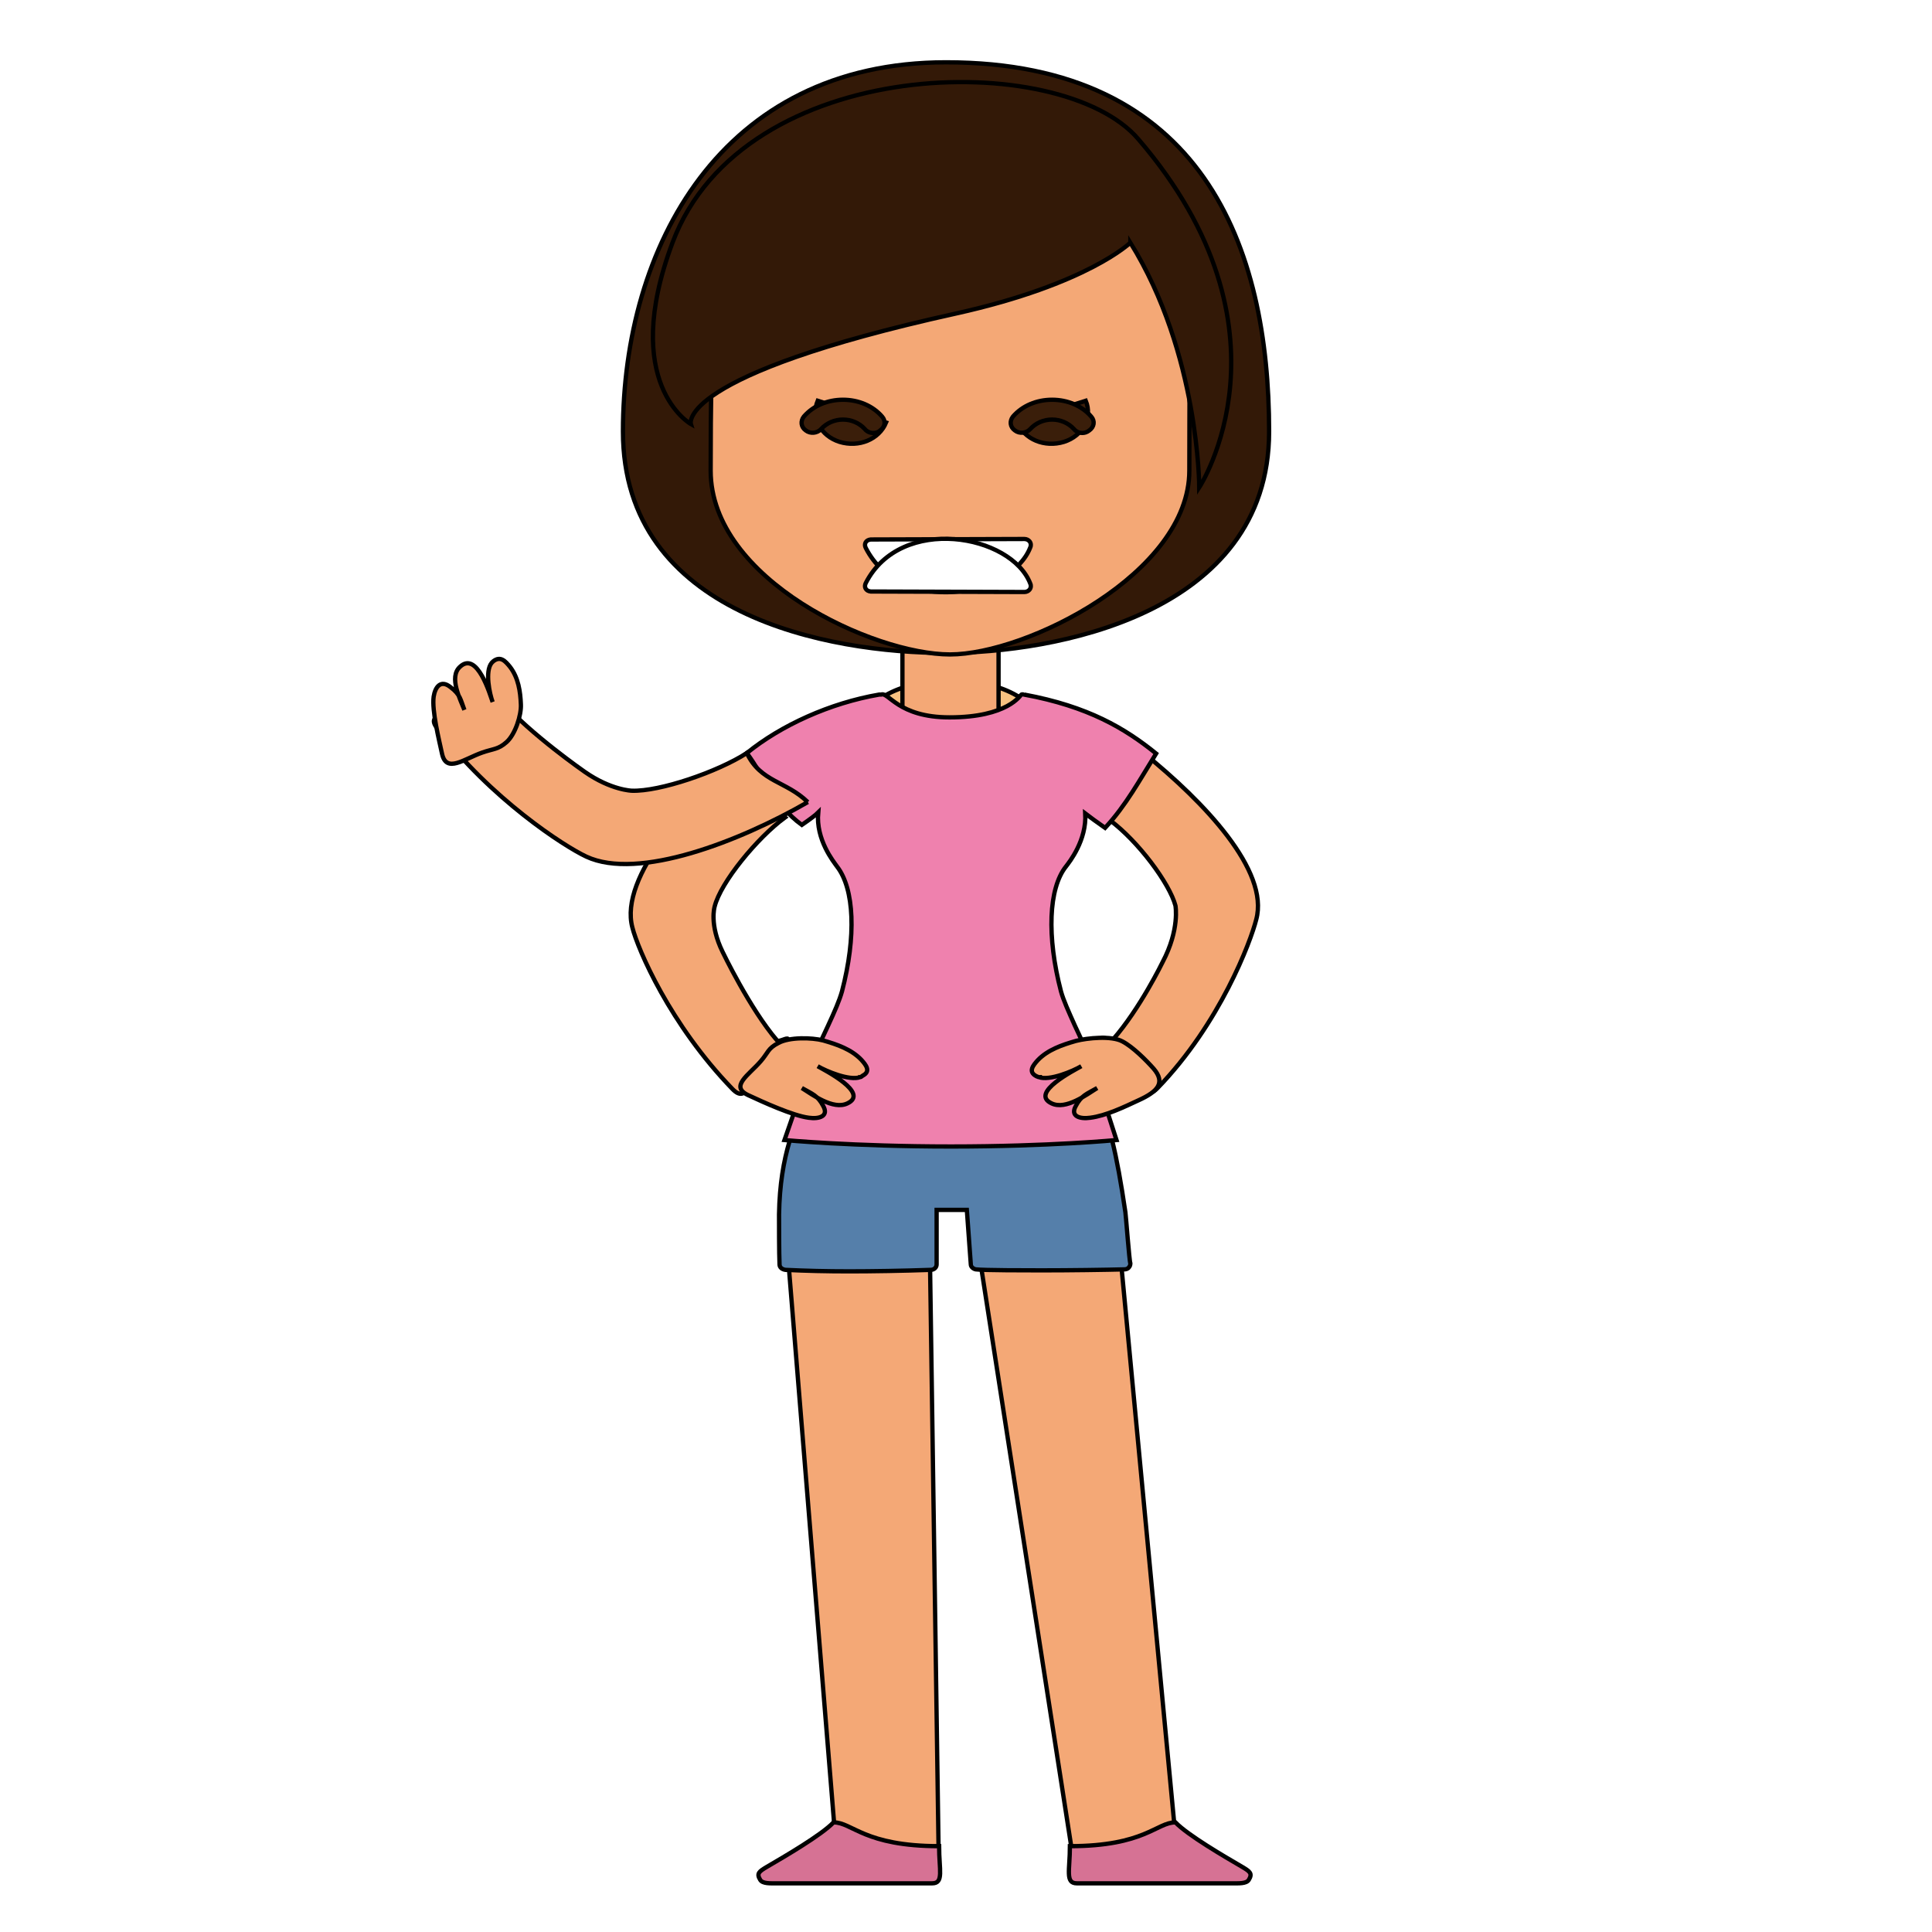 <svg width="450" height="450" xmlns="http://www.w3.org/2000/svg" xmlns:xlink="http://www.w3.org/1999/xlink">
 
 <g>
  <g id="sty_anime">
   <style>@charset "UTF-8";

/*!
 * animate.css -http://daneden.me/animate
 * Version - 3.7.0
 * Licensed under the MIT license - http://opensource.org/licenses/MIT
 *
 * Copyright (c) 2018 Daniel Eden
 */

@-webkit-keyframes bounce {
  from,
  20%,
  53%,
  80%,
  to {
    -webkit-animation-timing-function: cubic-bezier(0.215, 0.61, 0.355, 1);
    animation-timing-function: cubic-bezier(0.215, 0.61, 0.355, 1);
    -webkit-transform: translate3d(0, 0, 0);
    transform: translate3d(0, 0, 0);
  }

  40%,
  43% {
    -webkit-animation-timing-function: cubic-bezier(0.755, 0.05, 0.855, 0.06);
    animation-timing-function: cubic-bezier(0.755, 0.05, 0.855, 0.06);
    -webkit-transform: translate3d(0, -30px, 0);
    transform: translate3d(0, -30px, 0);
  }

  70% {
    -webkit-animation-timing-function: cubic-bezier(0.755, 0.05, 0.855, 0.06);
    animation-timing-function: cubic-bezier(0.755, 0.05, 0.855, 0.06);
    -webkit-transform: translate3d(0, -15px, 0);
    transform: translate3d(0, -15px, 0);
  }

  90% {
    -webkit-transform: translate3d(0, -4px, 0);
    transform: translate3d(0, -4px, 0);
  }
}

@keyframes bounce {
  from,
  20%,
  53%,
  80%,
  to {
    -webkit-animation-timing-function: cubic-bezier(0.215, 0.61, 0.355, 1);
    animation-timing-function: cubic-bezier(0.215, 0.61, 0.355, 1);
    -webkit-transform: translate3d(0, 0, 0);
    transform: translate3d(0, 0, 0);
  }

  40%,
  43% {
    -webkit-animation-timing-function: cubic-bezier(0.755, 0.05, 0.855, 0.06);
    animation-timing-function: cubic-bezier(0.755, 0.05, 0.855, 0.06);
    -webkit-transform: translate3d(0, -30px, 0);
    transform: translate3d(0, -30px, 0);
  }

  70% {
    -webkit-animation-timing-function: cubic-bezier(0.755, 0.05, 0.855, 0.06);
    animation-timing-function: cubic-bezier(0.755, 0.05, 0.855, 0.06);
    -webkit-transform: translate3d(0, -15px, 0);
    transform: translate3d(0, -15px, 0);
  }

  90% {
    -webkit-transform: translate3d(0, -4px, 0);
    transform: translate3d(0, -4px, 0);
  }
}

.bounce {
  -webkit-animation-name: bounce;
  animation-name: bounce;
  -webkit-transform-origin: center bottom;
  transform-origin: center bottom;
}

@-webkit-keyframes flash {
  from,
  50%,
  to {
    opacity: 1;
  }

  25%,
  75% {
    opacity: 0;
  }
}

@keyframes flash {
  from,
  50%,
  to {
    opacity: 1;
  }

  25%,
  75% {
    opacity: 0;
  }
}

.flash {
  -webkit-animation-name: flash;
  animation-name: flash;
}

/* originally authored by Nick Pettit - https://github.com/nickpettit/glide */

@-webkit-keyframes pulse {
  from {
    -webkit-transform: scale3d(1, 1, 1);
    transform: scale3d(1, 1, 1);
  }

  50% {
    -webkit-transform: scale3d(1.05, 1.05, 1.05);
    transform: scale3d(1.05, 1.05, 1.05);
  }

  to {
    -webkit-transform: scale3d(1, 1, 1);
    transform: scale3d(1, 1, 1);
  }
}

@keyframes pulse {
  from {
    -webkit-transform: scale3d(1, 1, 1);
    transform: scale3d(1, 1, 1);
  }

  50% {
    -webkit-transform: scale3d(1.05, 1.05, 1.05);
    transform: scale3d(1.05, 1.05, 1.05);
  }

  to {
    -webkit-transform: scale3d(1, 1, 1);
    transform: scale3d(1, 1, 1);
  }
}

.pulse {
  -webkit-animation-name: pulse;
  animation-name: pulse;
}

@-webkit-keyframes rubberBand {
  from {
    -webkit-transform: scale3d(1, 1, 1);
    transform: scale3d(1, 1, 1);
  }

  30% {
    -webkit-transform: scale3d(1.25, 0.75, 1);
    transform: scale3d(1.25, 0.75, 1);
  }

  40% {
    -webkit-transform: scale3d(0.75, 1.25, 1);
    transform: scale3d(0.75, 1.25, 1);
  }

  50% {
    -webkit-transform: scale3d(1.15, 0.85, 1);
    transform: scale3d(1.15, 0.85, 1);
  }

  65% {
    -webkit-transform: scale3d(0.95, 1.05, 1);
    transform: scale3d(0.95, 1.05, 1);
  }

  75% {
    -webkit-transform: scale3d(1.05, 0.95, 1);
    transform: scale3d(1.05, 0.95, 1);
  }

  to {
    -webkit-transform: scale3d(1, 1, 1);
    transform: scale3d(1, 1, 1);
  }
}

@keyframes rubberBand {
  from {
    -webkit-transform: scale3d(1, 1, 1);
    transform: scale3d(1, 1, 1);
  }

  30% {
    -webkit-transform: scale3d(1.25, 0.75, 1);
    transform: scale3d(1.25, 0.75, 1);
  }

  40% {
    -webkit-transform: scale3d(0.75, 1.25, 1);
    transform: scale3d(0.75, 1.25, 1);
  }

  50% {
    -webkit-transform: scale3d(1.15, 0.85, 1);
    transform: scale3d(1.15, 0.85, 1);
  }

  65% {
    -webkit-transform: scale3d(0.95, 1.05, 1);
    transform: scale3d(0.95, 1.05, 1);
  }

  75% {
    -webkit-transform: scale3d(1.05, 0.95, 1);
    transform: scale3d(1.05, 0.95, 1);
  }

  to {
    -webkit-transform: scale3d(1, 1, 1);
    transform: scale3d(1, 1, 1);
  }
}

.rubberBand {
  -webkit-animation-name: rubberBand;
  animation-name: rubberBand;
}

@-webkit-keyframes shake {
  from,
  to {
    -webkit-transform: translate3d(0, 0, 0);
    transform: translate3d(0, 0, 0);
  }

  10%,
  30%,
  50%,
  70%,
  90% {
    -webkit-transform: translate3d(-10px, 0, 0);
    transform: translate3d(-10px, 0, 0);
  }

  20%,
  40%,
  60%,
  80% {
    -webkit-transform: translate3d(10px, 0, 0);
    transform: translate3d(10px, 0, 0);
  }
}

@keyframes shake {
  from,
  to {
    -webkit-transform: translate3d(0, 0, 0);
    transform: translate3d(0, 0, 0);
  }

  10%,
  30%,
  50%,
  70%,
  90% {
    -webkit-transform: translate3d(-10px, 0, 0);
    transform: translate3d(-10px, 0, 0);
  }

  20%,
  40%,
  60%,
  80% {
    -webkit-transform: translate3d(10px, 0, 0);
    transform: translate3d(10px, 0, 0);
  }
}

.shake {
  -webkit-animation-name: shake;
  animation-name: shake;
}

@-webkit-keyframes headShake {
  0% {
    -webkit-transform: translateX(0);
    transform: translateX(0);
  }

  6.5% {
    -webkit-transform: translateX(-6px) rotateY(-9deg);
    transform: translateX(-6px) rotateY(-9deg);
  }

  18.5% {
    -webkit-transform: translateX(5px) rotateY(7deg);
    transform: translateX(5px) rotateY(7deg);
  }

  31.5% {
    -webkit-transform: translateX(-3px) rotateY(-5deg);
    transform: translateX(-3px) rotateY(-5deg);
  }

  43.5% {
    -webkit-transform: translateX(2px) rotateY(3deg);
    transform: translateX(2px) rotateY(3deg);
  }

  50% {
    -webkit-transform: translateX(0);
    transform: translateX(0);
  }
}

@keyframes headShake {
  0% {
    -webkit-transform: translateX(0);
    transform: translateX(0);
  }

  6.5% {
    -webkit-transform: translateX(-6px) rotateY(-9deg);
    transform: translateX(-6px) rotateY(-9deg);
  }

  18.5% {
    -webkit-transform: translateX(5px) rotateY(7deg);
    transform: translateX(5px) rotateY(7deg);
  }

  31.5% {
    -webkit-transform: translateX(-3px) rotateY(-5deg);
    transform: translateX(-3px) rotateY(-5deg);
  }

  43.5% {
    -webkit-transform: translateX(2px) rotateY(3deg);
    transform: translateX(2px) rotateY(3deg);
  }

  50% {
    -webkit-transform: translateX(0);
    transform: translateX(0);
  }
}

.headShake {
  -webkit-animation-timing-function: ease-in-out;
  animation-timing-function: ease-in-out;
  -webkit-animation-name: headShake;
  animation-name: headShake;
}

@-webkit-keyframes swing {
  20% {
    -webkit-transform: rotate3d(0, 0, 1, 15deg);
    transform: rotate3d(0, 0, 1, 15deg);
  }

  40% {
    -webkit-transform: rotate3d(0, 0, 1, -10deg);
    transform: rotate3d(0, 0, 1, -10deg);
  }

  60% {
    -webkit-transform: rotate3d(0, 0, 1, 5deg);
    transform: rotate3d(0, 0, 1, 5deg);
  }

  80% {
    -webkit-transform: rotate3d(0, 0, 1, -5deg);
    transform: rotate3d(0, 0, 1, -5deg);
  }

  to {
    -webkit-transform: rotate3d(0, 0, 1, 0deg);
    transform: rotate3d(0, 0, 1, 0deg);
  }
}

@keyframes swing {
  20% {
    -webkit-transform: rotate3d(0, 0, 1, 15deg);
    transform: rotate3d(0, 0, 1, 15deg);
  }

  40% {
    -webkit-transform: rotate3d(0, 0, 1, -10deg);
    transform: rotate3d(0, 0, 1, -10deg);
  }

  60% {
    -webkit-transform: rotate3d(0, 0, 1, 5deg);
    transform: rotate3d(0, 0, 1, 5deg);
  }

  80% {
    -webkit-transform: rotate3d(0, 0, 1, -5deg);
    transform: rotate3d(0, 0, 1, -5deg);
  }

  to {
    -webkit-transform: rotate3d(0, 0, 1, 0deg);
    transform: rotate3d(0, 0, 1, 0deg);
  }
}

.swing {
  -webkit-transform-origin: top center;
  transform-origin: top center;
  -webkit-animation-name: swing;
  animation-name: swing;
}

@-webkit-keyframes tada {
  from {
    -webkit-transform: scale3d(1, 1, 1);
    transform: scale3d(1, 1, 1);
  }

  10%,
  20% {
    -webkit-transform: scale3d(0.9, 0.9, 0.9) rotate3d(0, 0, 1, -3deg);
    transform: scale3d(0.9, 0.9, 0.9) rotate3d(0, 0, 1, -3deg);
  }

  30%,
  50%,
  70%,
  90% {
    -webkit-transform: scale3d(1.1, 1.1, 1.1) rotate3d(0, 0, 1, 3deg);
    transform: scale3d(1.1, 1.1, 1.1) rotate3d(0, 0, 1, 3deg);
  }

  40%,
  60%,
  80% {
    -webkit-transform: scale3d(1.1, 1.1, 1.1) rotate3d(0, 0, 1, -3deg);
    transform: scale3d(1.1, 1.1, 1.1) rotate3d(0, 0, 1, -3deg);
  }

  to {
    -webkit-transform: scale3d(1, 1, 1);
    transform: scale3d(1, 1, 1);
  }
}

@keyframes tada {
  from {
    -webkit-transform: scale3d(1, 1, 1);
    transform: scale3d(1, 1, 1);
  }

  10%,
  20% {
    -webkit-transform: scale3d(0.9, 0.9, 0.9) rotate3d(0, 0, 1, -3deg);
    transform: scale3d(0.9, 0.9, 0.9) rotate3d(0, 0, 1, -3deg);
  }

  30%,
  50%,
  70%,
  90% {
    -webkit-transform: scale3d(1.1, 1.1, 1.1) rotate3d(0, 0, 1, 3deg);
    transform: scale3d(1.1, 1.1, 1.1) rotate3d(0, 0, 1, 3deg);
  }

  40%,
  60%,
  80% {
    -webkit-transform: scale3d(1.1, 1.1, 1.1) rotate3d(0, 0, 1, -3deg);
    transform: scale3d(1.1, 1.1, 1.1) rotate3d(0, 0, 1, -3deg);
  }

  to {
    -webkit-transform: scale3d(1, 1, 1);
    transform: scale3d(1, 1, 1);
  }
}

.tada {
  -webkit-animation-name: tada;
  animation-name: tada;
}

/* originally authored by Nick Pettit - https://github.com/nickpettit/glide */

@-webkit-keyframes wobble {
  from {
    -webkit-transform: translate3d(0, 0, 0);
    transform: translate3d(0, 0, 0);
  }

  15% {
    -webkit-transform: translate3d(-25%, 0, 0) rotate3d(0, 0, 1, -5deg);
    transform: translate3d(-25%, 0, 0) rotate3d(0, 0, 1, -5deg);
  }

  30% {
    -webkit-transform: translate3d(20%, 0, 0) rotate3d(0, 0, 1, 3deg);
    transform: translate3d(20%, 0, 0) rotate3d(0, 0, 1, 3deg);
  }

  45% {
    -webkit-transform: translate3d(-15%, 0, 0) rotate3d(0, 0, 1, -3deg);
    transform: translate3d(-15%, 0, 0) rotate3d(0, 0, 1, -3deg);
  }

  60% {
    -webkit-transform: translate3d(10%, 0, 0) rotate3d(0, 0, 1, 2deg);
    transform: translate3d(10%, 0, 0) rotate3d(0, 0, 1, 2deg);
  }

  75% {
    -webkit-transform: translate3d(-5%, 0, 0) rotate3d(0, 0, 1, -1deg);
    transform: translate3d(-5%, 0, 0) rotate3d(0, 0, 1, -1deg);
  }

  to {
    -webkit-transform: translate3d(0, 0, 0);
    transform: translate3d(0, 0, 0);
  }
}

@keyframes wobble {
  from {
    -webkit-transform: translate3d(0, 0, 0);
    transform: translate3d(0, 0, 0);
  }

  15% {
    -webkit-transform: translate3d(-25%, 0, 0) rotate3d(0, 0, 1, -5deg);
    transform: translate3d(-25%, 0, 0) rotate3d(0, 0, 1, -5deg);
  }

  30% {
    -webkit-transform: translate3d(20%, 0, 0) rotate3d(0, 0, 1, 3deg);
    transform: translate3d(20%, 0, 0) rotate3d(0, 0, 1, 3deg);
  }

  45% {
    -webkit-transform: translate3d(-15%, 0, 0) rotate3d(0, 0, 1, -3deg);
    transform: translate3d(-15%, 0, 0) rotate3d(0, 0, 1, -3deg);
  }

  60% {
    -webkit-transform: translate3d(10%, 0, 0) rotate3d(0, 0, 1, 2deg);
    transform: translate3d(10%, 0, 0) rotate3d(0, 0, 1, 2deg);
  }

  75% {
    -webkit-transform: translate3d(-5%, 0, 0) rotate3d(0, 0, 1, -1deg);
    transform: translate3d(-5%, 0, 0) rotate3d(0, 0, 1, -1deg);
  }

  to {
    -webkit-transform: translate3d(0, 0, 0);
    transform: translate3d(0, 0, 0);
  }
}

.wobble {
  -webkit-animation-name: wobble;
  animation-name: wobble;
}

@-webkit-keyframes jello {
  from,
  11.1%,
  to {
    -webkit-transform: translate3d(0, 0, 0);
    transform: translate3d(0, 0, 0);
  }

  22.2% {
    -webkit-transform: skewX(-12.5deg) skewY(-12.5deg);
    transform: skewX(-12.5deg) skewY(-12.5deg);
  }

  33.3% {
    -webkit-transform: skewX(6.25deg) skewY(6.25deg);
    transform: skewX(6.25deg) skewY(6.25deg);
  }

  44.4% {
    -webkit-transform: skewX(-3.125deg) skewY(-3.125deg);
    transform: skewX(-3.125deg) skewY(-3.125deg);
  }

  55.5% {
    -webkit-transform: skewX(1.562deg) skewY(1.562deg);
    transform: skewX(1.562deg) skewY(1.562deg);
  }

  66.6% {
    -webkit-transform: skewX(-0.781deg) skewY(-0.781deg);
    transform: skewX(-0.781deg) skewY(-0.781deg);
  }

  77.7% {
    -webkit-transform: skewX(0.391deg) skewY(0.391deg);
    transform: skewX(0.391deg) skewY(0.391deg);
  }

  88.8% {
    -webkit-transform: skewX(-0.195deg) skewY(-0.195deg);
    transform: skewX(-0.195deg) skewY(-0.195deg);
  }
}

@keyframes jello {
  from,
  11.1%,
  to {
    -webkit-transform: translate3d(0, 0, 0);
    transform: translate3d(0, 0, 0);
  }

  22.2% {
    -webkit-transform: skewX(-12.5deg) skewY(-12.5deg);
    transform: skewX(-12.5deg) skewY(-12.5deg);
  }

  33.3% {
    -webkit-transform: skewX(6.25deg) skewY(6.25deg);
    transform: skewX(6.25deg) skewY(6.25deg);
  }

  44.4% {
    -webkit-transform: skewX(-3.125deg) skewY(-3.125deg);
    transform: skewX(-3.125deg) skewY(-3.125deg);
  }

  55.5% {
    -webkit-transform: skewX(1.562deg) skewY(1.562deg);
    transform: skewX(1.562deg) skewY(1.562deg);
  }

  66.6% {
    -webkit-transform: skewX(-0.781deg) skewY(-0.781deg);
    transform: skewX(-0.781deg) skewY(-0.781deg);
  }

  77.7% {
    -webkit-transform: skewX(0.391deg) skewY(0.391deg);
    transform: skewX(0.391deg) skewY(0.391deg);
  }

  88.8% {
    -webkit-transform: skewX(-0.195deg) skewY(-0.195deg);
    transform: skewX(-0.195deg) skewY(-0.195deg);
  }
}

.jello {
  -webkit-animation-name: jello;
  animation-name: jello;
  -webkit-transform-origin: center;
  transform-origin: center;
}

@-webkit-keyframes heartBeat {
  0% {
    -webkit-transform: scale(1);
    transform: scale(1);
  }

  14% {
    -webkit-transform: scale(1.3);
    transform: scale(1.3);
  }

  28% {
    -webkit-transform: scale(1);
    transform: scale(1);
  }

  42% {
    -webkit-transform: scale(1.3);
    transform: scale(1.3);
  }

  70% {
    -webkit-transform: scale(1);
    transform: scale(1);
  }
}

@keyframes heartBeat {
  0% {
    -webkit-transform: scale(1);
    transform: scale(1);
  }

  14% {
    -webkit-transform: scale(1.3);
    transform: scale(1.3);
  }

  28% {
    -webkit-transform: scale(1);
    transform: scale(1);
  }

  42% {
    -webkit-transform: scale(1.3);
    transform: scale(1.3);
  }

  70% {
    -webkit-transform: scale(1);
    transform: scale(1);
  }
}

.heartBeat {
  -webkit-animation-name: heartBeat;
  animation-name: heartBeat;
  -webkit-animation-duration: 1.3s;
  animation-duration: 1.3s;
  -webkit-animation-timing-function: ease-in-out;
  animation-timing-function: ease-in-out;
}

@-webkit-keyframes bounceIn {
  from,
  20%,
  40%,
  60%,
  80%,
  to {
    -webkit-animation-timing-function: cubic-bezier(0.215, 0.61, 0.355, 1);
    animation-timing-function: cubic-bezier(0.215, 0.61, 0.355, 1);
  }

  0% {
    opacity: 0;
    -webkit-transform: scale3d(0.3, 0.3, 0.3);
    transform: scale3d(0.3, 0.3, 0.3);
  }

  20% {
    -webkit-transform: scale3d(1.1, 1.1, 1.1);
    transform: scale3d(1.1, 1.1, 1.1);
  }

  40% {
    -webkit-transform: scale3d(0.9, 0.9, 0.9);
    transform: scale3d(0.9, 0.9, 0.9);
  }

  60% {
    opacity: 1;
    -webkit-transform: scale3d(1.03, 1.03, 1.03);
    transform: scale3d(1.03, 1.03, 1.03);
  }

  80% {
    -webkit-transform: scale3d(0.97, 0.97, 0.97);
    transform: scale3d(0.97, 0.97, 0.97);
  }

  to {
    opacity: 1;
    -webkit-transform: scale3d(1, 1, 1);
    transform: scale3d(1, 1, 1);
  }
}

@keyframes bounceIn {
  from,
  20%,
  40%,
  60%,
  80%,
  to {
    -webkit-animation-timing-function: cubic-bezier(0.215, 0.61, 0.355, 1);
    animation-timing-function: cubic-bezier(0.215, 0.61, 0.355, 1);
  }

  0% {
    opacity: 0;
    -webkit-transform: scale3d(0.3, 0.3, 0.3);
    transform: scale3d(0.3, 0.3, 0.3);
  }

  20% {
    -webkit-transform: scale3d(1.1, 1.1, 1.1);
    transform: scale3d(1.1, 1.1, 1.1);
  }

  40% {
    -webkit-transform: scale3d(0.9, 0.9, 0.9);
    transform: scale3d(0.9, 0.9, 0.9);
  }

  60% {
    opacity: 1;
    -webkit-transform: scale3d(1.03, 1.03, 1.03);
    transform: scale3d(1.03, 1.03, 1.03);
  }

  80% {
    -webkit-transform: scale3d(0.97, 0.97, 0.97);
    transform: scale3d(0.97, 0.97, 0.97);
  }

  to {
    opacity: 1;
    -webkit-transform: scale3d(1, 1, 1);
    transform: scale3d(1, 1, 1);
  }
}

.bounceIn {
  -webkit-animation-duration: 0.75s;
  animation-duration: 0.75s;
  -webkit-animation-name: bounceIn;
  animation-name: bounceIn;
}

@-webkit-keyframes bounceInDown {
  from,
  60%,
  75%,
  90%,
  to {
    -webkit-animation-timing-function: cubic-bezier(0.215, 0.61, 0.355, 1);
    animation-timing-function: cubic-bezier(0.215, 0.61, 0.355, 1);
  }

  0% {
    opacity: 0;
    -webkit-transform: translate3d(0, -3000px, 0);
    transform: translate3d(0, -3000px, 0);
  }

  60% {
    opacity: 1;
    -webkit-transform: translate3d(0, 25px, 0);
    transform: translate3d(0, 25px, 0);
  }

  75% {
    -webkit-transform: translate3d(0, -10px, 0);
    transform: translate3d(0, -10px, 0);
  }

  90% {
    -webkit-transform: translate3d(0, 5px, 0);
    transform: translate3d(0, 5px, 0);
  }

  to {
    -webkit-transform: translate3d(0, 0, 0);
    transform: translate3d(0, 0, 0);
  }
}

@keyframes bounceInDown {
  from,
  60%,
  75%,
  90%,
  to {
    -webkit-animation-timing-function: cubic-bezier(0.215, 0.61, 0.355, 1);
    animation-timing-function: cubic-bezier(0.215, 0.61, 0.355, 1);
  }

  0% {
    opacity: 0;
    -webkit-transform: translate3d(0, -3000px, 0);
    transform: translate3d(0, -3000px, 0);
  }

  60% {
    opacity: 1;
    -webkit-transform: translate3d(0, 25px, 0);
    transform: translate3d(0, 25px, 0);
  }

  75% {
    -webkit-transform: translate3d(0, -10px, 0);
    transform: translate3d(0, -10px, 0);
  }

  90% {
    -webkit-transform: translate3d(0, 5px, 0);
    transform: translate3d(0, 5px, 0);
  }

  to {
    -webkit-transform: translate3d(0, 0, 0);
    transform: translate3d(0, 0, 0);
  }
}

.bounceInDown {
  -webkit-animation-name: bounceInDown;
  animation-name: bounceInDown;
}

@-webkit-keyframes bounceInLeft {
  from,
  60%,
  75%,
  90%,
  to {
    -webkit-animation-timing-function: cubic-bezier(0.215, 0.61, 0.355, 1);
    animation-timing-function: cubic-bezier(0.215, 0.61, 0.355, 1);
  }

  0% {
    opacity: 0;
    -webkit-transform: translate3d(-3000px, 0, 0);
    transform: translate3d(-3000px, 0, 0);
  }

  60% {
    opacity: 1;
    -webkit-transform: translate3d(25px, 0, 0);
    transform: translate3d(25px, 0, 0);
  }

  75% {
    -webkit-transform: translate3d(-10px, 0, 0);
    transform: translate3d(-10px, 0, 0);
  }

  90% {
    -webkit-transform: translate3d(5px, 0, 0);
    transform: translate3d(5px, 0, 0);
  }

  to {
    -webkit-transform: translate3d(0, 0, 0);
    transform: translate3d(0, 0, 0);
  }
}

@keyframes bounceInLeft {
  from,
  60%,
  75%,
  90%,
  to {
    -webkit-animation-timing-function: cubic-bezier(0.215, 0.61, 0.355, 1);
    animation-timing-function: cubic-bezier(0.215, 0.61, 0.355, 1);
  }

  0% {
    opacity: 0;
    -webkit-transform: translate3d(-3000px, 0, 0);
    transform: translate3d(-3000px, 0, 0);
  }

  60% {
    opacity: 1;
    -webkit-transform: translate3d(25px, 0, 0);
    transform: translate3d(25px, 0, 0);
  }

  75% {
    -webkit-transform: translate3d(-10px, 0, 0);
    transform: translate3d(-10px, 0, 0);
  }

  90% {
    -webkit-transform: translate3d(5px, 0, 0);
    transform: translate3d(5px, 0, 0);
  }

  to {
    -webkit-transform: translate3d(0, 0, 0);
    transform: translate3d(0, 0, 0);
  }
}

.bounceInLeft {
  -webkit-animation-name: bounceInLeft;
  animation-name: bounceInLeft;
}

@-webkit-keyframes bounceInRight {
  from,
  60%,
  75%,
  90%,
  to {
    -webkit-animation-timing-function: cubic-bezier(0.215, 0.61, 0.355, 1);
    animation-timing-function: cubic-bezier(0.215, 0.61, 0.355, 1);
  }

  from {
    opacity: 0;
    -webkit-transform: translate3d(3000px, 0, 0);
    transform: translate3d(3000px, 0, 0);
  }

  60% {
    opacity: 1;
    -webkit-transform: translate3d(-25px, 0, 0);
    transform: translate3d(-25px, 0, 0);
  }

  75% {
    -webkit-transform: translate3d(10px, 0, 0);
    transform: translate3d(10px, 0, 0);
  }

  90% {
    -webkit-transform: translate3d(-5px, 0, 0);
    transform: translate3d(-5px, 0, 0);
  }

  to {
    -webkit-transform: translate3d(0, 0, 0);
    transform: translate3d(0, 0, 0);
  }
}

@keyframes bounceInRight {
  from,
  60%,
  75%,
  90%,
  to {
    -webkit-animation-timing-function: cubic-bezier(0.215, 0.61, 0.355, 1);
    animation-timing-function: cubic-bezier(0.215, 0.61, 0.355, 1);
  }

  from {
    opacity: 0;
    -webkit-transform: translate3d(3000px, 0, 0);
    transform: translate3d(3000px, 0, 0);
  }

  60% {
    opacity: 1;
    -webkit-transform: translate3d(-25px, 0, 0);
    transform: translate3d(-25px, 0, 0);
  }

  75% {
    -webkit-transform: translate3d(10px, 0, 0);
    transform: translate3d(10px, 0, 0);
  }

  90% {
    -webkit-transform: translate3d(-5px, 0, 0);
    transform: translate3d(-5px, 0, 0);
  }

  to {
    -webkit-transform: translate3d(0, 0, 0);
    transform: translate3d(0, 0, 0);
  }
}

.bounceInRight {
  -webkit-animation-name: bounceInRight;
  animation-name: bounceInRight;
}

@-webkit-keyframes bounceInUp {
  from,
  60%,
  75%,
  90%,
  to {
    -webkit-animation-timing-function: cubic-bezier(0.215, 0.61, 0.355, 1);
    animation-timing-function: cubic-bezier(0.215, 0.61, 0.355, 1);
  }

  from {
    opacity: 0;
    -webkit-transform: translate3d(0, 3000px, 0);
    transform: translate3d(0, 3000px, 0);
  }

  60% {
    opacity: 1;
    -webkit-transform: translate3d(0, -20px, 0);
    transform: translate3d(0, -20px, 0);
  }

  75% {
    -webkit-transform: translate3d(0, 10px, 0);
    transform: translate3d(0, 10px, 0);
  }

  90% {
    -webkit-transform: translate3d(0, -5px, 0);
    transform: translate3d(0, -5px, 0);
  }

  to {
    -webkit-transform: translate3d(0, 0, 0);
    transform: translate3d(0, 0, 0);
  }
}

@keyframes bounceInUp {
  from,
  60%,
  75%,
  90%,
  to {
    -webkit-animation-timing-function: cubic-bezier(0.215, 0.61, 0.355, 1);
    animation-timing-function: cubic-bezier(0.215, 0.61, 0.355, 1);
  }

  from {
    opacity: 0;
    -webkit-transform: translate3d(0, 3000px, 0);
    transform: translate3d(0, 3000px, 0);
  }

  60% {
    opacity: 1;
    -webkit-transform: translate3d(0, -20px, 0);
    transform: translate3d(0, -20px, 0);
  }

  75% {
    -webkit-transform: translate3d(0, 10px, 0);
    transform: translate3d(0, 10px, 0);
  }

  90% {
    -webkit-transform: translate3d(0, -5px, 0);
    transform: translate3d(0, -5px, 0);
  }

  to {
    -webkit-transform: translate3d(0, 0, 0);
    transform: translate3d(0, 0, 0);
  }
}

.bounceInUp {
  -webkit-animation-name: bounceInUp;
  animation-name: bounceInUp;
}

@-webkit-keyframes bounceOut {
  20% {
    -webkit-transform: scale3d(0.9, 0.9, 0.9);
    transform: scale3d(0.9, 0.9, 0.9);
  }

  50%,
  55% {
    opacity: 1;
    -webkit-transform: scale3d(1.1, 1.1, 1.1);
    transform: scale3d(1.1, 1.1, 1.1);
  }

  to {
    opacity: 0;
    -webkit-transform: scale3d(0.3, 0.3, 0.3);
    transform: scale3d(0.3, 0.3, 0.3);
  }
}

@keyframes bounceOut {
  20% {
    -webkit-transform: scale3d(0.9, 0.9, 0.9);
    transform: scale3d(0.9, 0.9, 0.9);
  }

  50%,
  55% {
    opacity: 1;
    -webkit-transform: scale3d(1.1, 1.1, 1.1);
    transform: scale3d(1.1, 1.1, 1.1);
  }

  to {
    opacity: 0;
    -webkit-transform: scale3d(0.3, 0.3, 0.3);
    transform: scale3d(0.3, 0.3, 0.3);
  }
}

.bounceOut {
  -webkit-animation-duration: 0.75s;
  animation-duration: 0.75s;
  -webkit-animation-name: bounceOut;
  animation-name: bounceOut;
}

@-webkit-keyframes bounceOutDown {
  20% {
    -webkit-transform: translate3d(0, 10px, 0);
    transform: translate3d(0, 10px, 0);
  }

  40%,
  45% {
    opacity: 1;
    -webkit-transform: translate3d(0, -20px, 0);
    transform: translate3d(0, -20px, 0);
  }

  to {
    opacity: 0;
    -webkit-transform: translate3d(0, 2000px, 0);
    transform: translate3d(0, 2000px, 0);
  }
}

@keyframes bounceOutDown {
  20% {
    -webkit-transform: translate3d(0, 10px, 0);
    transform: translate3d(0, 10px, 0);
  }

  40%,
  45% {
    opacity: 1;
    -webkit-transform: translate3d(0, -20px, 0);
    transform: translate3d(0, -20px, 0);
  }

  to {
    opacity: 0;
    -webkit-transform: translate3d(0, 2000px, 0);
    transform: translate3d(0, 2000px, 0);
  }
}

.bounceOutDown {
  -webkit-animation-name: bounceOutDown;
  animation-name: bounceOutDown;
}

@-webkit-keyframes bounceOutLeft {
  20% {
    opacity: 1;
    -webkit-transform: translate3d(20px, 0, 0);
    transform: translate3d(20px, 0, 0);
  }

  to {
    opacity: 0;
    -webkit-transform: translate3d(-2000px, 0, 0);
    transform: translate3d(-2000px, 0, 0);
  }
}

@keyframes bounceOutLeft {
  20% {
    opacity: 1;
    -webkit-transform: translate3d(20px, 0, 0);
    transform: translate3d(20px, 0, 0);
  }

  to {
    opacity: 0;
    -webkit-transform: translate3d(-2000px, 0, 0);
    transform: translate3d(-2000px, 0, 0);
  }
}

.bounceOutLeft {
  -webkit-animation-name: bounceOutLeft;
  animation-name: bounceOutLeft;
}

@-webkit-keyframes bounceOutRight {
  20% {
    opacity: 1;
    -webkit-transform: translate3d(-20px, 0, 0);
    transform: translate3d(-20px, 0, 0);
  }

  to {
    opacity: 0;
    -webkit-transform: translate3d(2000px, 0, 0);
    transform: translate3d(2000px, 0, 0);
  }
}

@keyframes bounceOutRight {
  20% {
    opacity: 1;
    -webkit-transform: translate3d(-20px, 0, 0);
    transform: translate3d(-20px, 0, 0);
  }

  to {
    opacity: 0;
    -webkit-transform: translate3d(2000px, 0, 0);
    transform: translate3d(2000px, 0, 0);
  }
}

.bounceOutRight {
  -webkit-animation-name: bounceOutRight;
  animation-name: bounceOutRight;
}

@-webkit-keyframes bounceOutUp {
  20% {
    -webkit-transform: translate3d(0, -10px, 0);
    transform: translate3d(0, -10px, 0);
  }

  40%,
  45% {
    opacity: 1;
    -webkit-transform: translate3d(0, 20px, 0);
    transform: translate3d(0, 20px, 0);
  }

  to {
    opacity: 0;
    -webkit-transform: translate3d(0, -2000px, 0);
    transform: translate3d(0, -2000px, 0);
  }
}

@keyframes bounceOutUp {
  20% {
    -webkit-transform: translate3d(0, -10px, 0);
    transform: translate3d(0, -10px, 0);
  }

  40%,
  45% {
    opacity: 1;
    -webkit-transform: translate3d(0, 20px, 0);
    transform: translate3d(0, 20px, 0);
  }

  to {
    opacity: 0;
    -webkit-transform: translate3d(0, -2000px, 0);
    transform: translate3d(0, -2000px, 0);
  }
}

.bounceOutUp {
  -webkit-animation-name: bounceOutUp;
  animation-name: bounceOutUp;
}

@-webkit-keyframes fadeIn {
  from {
    opacity: 0;
  }

  to {
    opacity: 1;
  }
}

@keyframes fadeIn {
  from {
    opacity: 0;
  }

  to {
    opacity: 1;
  }
}

.fadeIn {
  -webkit-animation-name: fadeIn;
  animation-name: fadeIn;
}

@-webkit-keyframes fadeInDown {
  from {
    opacity: 0;
    -webkit-transform: translate3d(0, -100%, 0);
    transform: translate3d(0, -100%, 0);
  }

  to {
    opacity: 1;
    -webkit-transform: translate3d(0, 0, 0);
    transform: translate3d(0, 0, 0);
  }
}

@keyframes fadeInDown {
  from {
    opacity: 0;
    -webkit-transform: translate3d(0, -100%, 0);
    transform: translate3d(0, -100%, 0);
  }

  to {
    opacity: 1;
    -webkit-transform: translate3d(0, 0, 0);
    transform: translate3d(0, 0, 0);
  }
}

.fadeInDown {
  -webkit-animation-name: fadeInDown;
  animation-name: fadeInDown;
}

@-webkit-keyframes fadeInDownBig {
  from {
    opacity: 0;
    -webkit-transform: translate3d(0, -2000px, 0);
    transform: translate3d(0, -2000px, 0);
  }

  to {
    opacity: 1;
    -webkit-transform: translate3d(0, 0, 0);
    transform: translate3d(0, 0, 0);
  }
}

@keyframes fadeInDownBig {
  from {
    opacity: 0;
    -webkit-transform: translate3d(0, -2000px, 0);
    transform: translate3d(0, -2000px, 0);
  }

  to {
    opacity: 1;
    -webkit-transform: translate3d(0, 0, 0);
    transform: translate3d(0, 0, 0);
  }
}

.fadeInDownBig {
  -webkit-animation-name: fadeInDownBig;
  animation-name: fadeInDownBig;
}

@-webkit-keyframes fadeInLeft {
  from {
    opacity: 0;
    -webkit-transform: translate3d(-100%, 0, 0);
    transform: translate3d(-100%, 0, 0);
  }

  to {
    opacity: 1;
    -webkit-transform: translate3d(0, 0, 0);
    transform: translate3d(0, 0, 0);
  }
}

@keyframes fadeInLeft {
  from {
    opacity: 0;
    -webkit-transform: translate3d(-100%, 0, 0);
    transform: translate3d(-100%, 0, 0);
  }

  to {
    opacity: 1;
    -webkit-transform: translate3d(0, 0, 0);
    transform: translate3d(0, 0, 0);
  }
}

.fadeInLeft {
  -webkit-animation-name: fadeInLeft;
  animation-name: fadeInLeft;
}

@-webkit-keyframes fadeInLeftBig {
  from {
    opacity: 0;
    -webkit-transform: translate3d(-2000px, 0, 0);
    transform: translate3d(-2000px, 0, 0);
  }

  to {
    opacity: 1;
    -webkit-transform: translate3d(0, 0, 0);
    transform: translate3d(0, 0, 0);
  }
}

@keyframes fadeInLeftBig {
  from {
    opacity: 0;
    -webkit-transform: translate3d(-2000px, 0, 0);
    transform: translate3d(-2000px, 0, 0);
  }

  to {
    opacity: 1;
    -webkit-transform: translate3d(0, 0, 0);
    transform: translate3d(0, 0, 0);
  }
}

.fadeInLeftBig {
  -webkit-animation-name: fadeInLeftBig;
  animation-name: fadeInLeftBig;
}

@-webkit-keyframes fadeInRight {
  from {
    opacity: 0;
    -webkit-transform: translate3d(100%, 0, 0);
    transform: translate3d(100%, 0, 0);
  }

  to {
    opacity: 1;
    -webkit-transform: translate3d(0, 0, 0);
    transform: translate3d(0, 0, 0);
  }
}

@keyframes fadeInRight {
  from {
    opacity: 0;
    -webkit-transform: translate3d(100%, 0, 0);
    transform: translate3d(100%, 0, 0);
  }

  to {
    opacity: 1;
    -webkit-transform: translate3d(0, 0, 0);
    transform: translate3d(0, 0, 0);
  }
}

.fadeInRight {
  -webkit-animation-name: fadeInRight;
  animation-name: fadeInRight;
}

@-webkit-keyframes fadeInRightBig {
  from {
    opacity: 0;
    -webkit-transform: translate3d(2000px, 0, 0);
    transform: translate3d(2000px, 0, 0);
  }

  to {
    opacity: 1;
    -webkit-transform: translate3d(0, 0, 0);
    transform: translate3d(0, 0, 0);
  }
}

@keyframes fadeInRightBig {
  from {
    opacity: 0;
    -webkit-transform: translate3d(2000px, 0, 0);
    transform: translate3d(2000px, 0, 0);
  }

  to {
    opacity: 1;
    -webkit-transform: translate3d(0, 0, 0);
    transform: translate3d(0, 0, 0);
  }
}

.fadeInRightBig {
  -webkit-animation-name: fadeInRightBig;
  animation-name: fadeInRightBig;
}

@-webkit-keyframes fadeInUp {
  from {
    opacity: 0;
    -webkit-transform: translate3d(0, 100%, 0);
    transform: translate3d(0, 100%, 0);
  }

  to {
    opacity: 1;
    -webkit-transform: translate3d(0, 0, 0);
    transform: translate3d(0, 0, 0);
  }
}

@keyframes fadeInUp {
  from {
    opacity: 0;
    -webkit-transform: translate3d(0, 100%, 0);
    transform: translate3d(0, 100%, 0);
  }

  to {
    opacity: 1;
    -webkit-transform: translate3d(0, 0, 0);
    transform: translate3d(0, 0, 0);
  }
}

.fadeInUp {
  -webkit-animation-name: fadeInUp;
  animation-name: fadeInUp;
}

@-webkit-keyframes fadeInUpBig {
  from {
    opacity: 0;
    -webkit-transform: translate3d(0, 2000px, 0);
    transform: translate3d(0, 2000px, 0);
  }

  to {
    opacity: 1;
    -webkit-transform: translate3d(0, 0, 0);
    transform: translate3d(0, 0, 0);
  }
}

@keyframes fadeInUpBig {
  from {
    opacity: 0;
    -webkit-transform: translate3d(0, 2000px, 0);
    transform: translate3d(0, 2000px, 0);
  }

  to {
    opacity: 1;
    -webkit-transform: translate3d(0, 0, 0);
    transform: translate3d(0, 0, 0);
  }
}

.fadeInUpBig {
  -webkit-animation-name: fadeInUpBig;
  animation-name: fadeInUpBig;
}

@-webkit-keyframes fadeOut {
  from {
    opacity: 1;
  }

  to {
    opacity: 0;
  }
}

@keyframes fadeOut {
  from {
    opacity: 1;
  }

  to {
    opacity: 0;
  }
}

.fadeOut {
  -webkit-animation-name: fadeOut;
  animation-name: fadeOut;
}

@-webkit-keyframes fadeOutDown {
  from {
    opacity: 1;
  }

  to {
    opacity: 0;
    -webkit-transform: translate3d(0, 100%, 0);
    transform: translate3d(0, 100%, 0);
  }
}

@keyframes fadeOutDown {
  from {
    opacity: 1;
  }

  to {
    opacity: 0;
    -webkit-transform: translate3d(0, 100%, 0);
    transform: translate3d(0, 100%, 0);
  }
}

.fadeOutDown {
  -webkit-animation-name: fadeOutDown;
  animation-name: fadeOutDown;
}

@-webkit-keyframes fadeOutDownBig {
  from {
    opacity: 1;
  }

  to {
    opacity: 0;
    -webkit-transform: translate3d(0, 2000px, 0);
    transform: translate3d(0, 2000px, 0);
  }
}

@keyframes fadeOutDownBig {
  from {
    opacity: 1;
  }

  to {
    opacity: 0;
    -webkit-transform: translate3d(0, 2000px, 0);
    transform: translate3d(0, 2000px, 0);
  }
}

.fadeOutDownBig {
  -webkit-animation-name: fadeOutDownBig;
  animation-name: fadeOutDownBig;
}

@-webkit-keyframes fadeOutLeft {
  from {
    opacity: 1;
  }

  to {
    opacity: 0;
    -webkit-transform: translate3d(-100%, 0, 0);
    transform: translate3d(-100%, 0, 0);
  }
}

@keyframes fadeOutLeft {
  from {
    opacity: 1;
  }

  to {
    opacity: 0;
    -webkit-transform: translate3d(-100%, 0, 0);
    transform: translate3d(-100%, 0, 0);
  }
}

.fadeOutLeft {
  -webkit-animation-name: fadeOutLeft;
  animation-name: fadeOutLeft;
}

@-webkit-keyframes fadeOutLeftBig {
  from {
    opacity: 1;
  }

  to {
    opacity: 0;
    -webkit-transform: translate3d(-2000px, 0, 0);
    transform: translate3d(-2000px, 0, 0);
  }
}

@keyframes fadeOutLeftBig {
  from {
    opacity: 1;
  }

  to {
    opacity: 0;
    -webkit-transform: translate3d(-2000px, 0, 0);
    transform: translate3d(-2000px, 0, 0);
  }
}

.fadeOutLeftBig {
  -webkit-animation-name: fadeOutLeftBig;
  animation-name: fadeOutLeftBig;
}

@-webkit-keyframes fadeOutRight {
  from {
    opacity: 1;
  }

  to {
    opacity: 0;
    -webkit-transform: translate3d(100%, 0, 0);
    transform: translate3d(100%, 0, 0);
  }
}

@keyframes fadeOutRight {
  from {
    opacity: 1;
  }

  to {
    opacity: 0;
    -webkit-transform: translate3d(100%, 0, 0);
    transform: translate3d(100%, 0, 0);
  }
}

.fadeOutRight {
  -webkit-animation-name: fadeOutRight;
  animation-name: fadeOutRight;
}

@-webkit-keyframes fadeOutRightBig {
  from {
    opacity: 1;
  }

  to {
    opacity: 0;
    -webkit-transform: translate3d(2000px, 0, 0);
    transform: translate3d(2000px, 0, 0);
  }
}

@keyframes fadeOutRightBig {
  from {
    opacity: 1;
  }

  to {
    opacity: 0;
    -webkit-transform: translate3d(2000px, 0, 0);
    transform: translate3d(2000px, 0, 0);
  }
}

.fadeOutRightBig {
  -webkit-animation-name: fadeOutRightBig;
  animation-name: fadeOutRightBig;
}

@-webkit-keyframes fadeOutUp {
  from {
    opacity: 1;
  }

  to {
    opacity: 0;
    -webkit-transform: translate3d(0, -100%, 0);
    transform: translate3d(0, -100%, 0);
  }
}

@keyframes fadeOutUp {
  from {
    opacity: 1;
  }

  to {
    opacity: 0;
    -webkit-transform: translate3d(0, -100%, 0);
    transform: translate3d(0, -100%, 0);
  }
}

.fadeOutUp {
  -webkit-animation-name: fadeOutUp;
  animation-name: fadeOutUp;
}

@-webkit-keyframes fadeOutUpBig {
  from {
    opacity: 1;
  }

  to {
    opacity: 0;
    -webkit-transform: translate3d(0, -2000px, 0);
    transform: translate3d(0, -2000px, 0);
  }
}

@keyframes fadeOutUpBig {
  from {
    opacity: 1;
  }

  to {
    opacity: 0;
    -webkit-transform: translate3d(0, -2000px, 0);
    transform: translate3d(0, -2000px, 0);
  }
}

.fadeOutUpBig {
  -webkit-animation-name: fadeOutUpBig;
  animation-name: fadeOutUpBig;
}

@-webkit-keyframes flip {
  from {
    -webkit-transform: perspective(400px) scale3d(1, 1, 1) translate3d(0, 0, 0)
      rotate3d(0, 1, 0, -360deg);
    transform: perspective(400px) scale3d(1, 1, 1) translate3d(0, 0, 0) rotate3d(0, 1, 0, -360deg);
    -webkit-animation-timing-function: ease-out;
    animation-timing-function: ease-out;
  }

  40% {
    -webkit-transform: perspective(400px) scale3d(1, 1, 1) translate3d(0, 0, 150px)
      rotate3d(0, 1, 0, -190deg);
    transform: perspective(400px) scale3d(1, 1, 1) translate3d(0, 0, 150px)
      rotate3d(0, 1, 0, -190deg);
    -webkit-animation-timing-function: ease-out;
    animation-timing-function: ease-out;
  }

  50% {
    -webkit-transform: perspective(400px) scale3d(1, 1, 1) translate3d(0, 0, 150px)
      rotate3d(0, 1, 0, -170deg);
    transform: perspective(400px) scale3d(1, 1, 1) translate3d(0, 0, 150px)
      rotate3d(0, 1, 0, -170deg);
    -webkit-animation-timing-function: ease-in;
    animation-timing-function: ease-in;
  }

  80% {
    -webkit-transform: perspective(400px) scale3d(0.95, 0.95, 0.95) translate3d(0, 0, 0)
      rotate3d(0, 1, 0, 0deg);
    transform: perspective(400px) scale3d(0.95, 0.95, 0.95) translate3d(0, 0, 0)
      rotate3d(0, 1, 0, 0deg);
    -webkit-animation-timing-function: ease-in;
    animation-timing-function: ease-in;
  }

  to {
    -webkit-transform: perspective(400px) scale3d(1, 1, 1) translate3d(0, 0, 0)
      rotate3d(0, 1, 0, 0deg);
    transform: perspective(400px) scale3d(1, 1, 1) translate3d(0, 0, 0) rotate3d(0, 1, 0, 0deg);
    -webkit-animation-timing-function: ease-in;
    animation-timing-function: ease-in;
  }
}

@keyframes flip {
  from {
    -webkit-transform: perspective(400px) scale3d(1, 1, 1) translate3d(0, 0, 0)
      rotate3d(0, 1, 0, -360deg);
    transform: perspective(400px) scale3d(1, 1, 1) translate3d(0, 0, 0) rotate3d(0, 1, 0, -360deg);
    -webkit-animation-timing-function: ease-out;
    animation-timing-function: ease-out;
  }

  40% {
    -webkit-transform: perspective(400px) scale3d(1, 1, 1) translate3d(0, 0, 150px)
      rotate3d(0, 1, 0, -190deg);
    transform: perspective(400px) scale3d(1, 1, 1) translate3d(0, 0, 150px)
      rotate3d(0, 1, 0, -190deg);
    -webkit-animation-timing-function: ease-out;
    animation-timing-function: ease-out;
  }

  50% {
    -webkit-transform: perspective(400px) scale3d(1, 1, 1) translate3d(0, 0, 150px)
      rotate3d(0, 1, 0, -170deg);
    transform: perspective(400px) scale3d(1, 1, 1) translate3d(0, 0, 150px)
      rotate3d(0, 1, 0, -170deg);
    -webkit-animation-timing-function: ease-in;
    animation-timing-function: ease-in;
  }

  80% {
    -webkit-transform: perspective(400px) scale3d(0.95, 0.95, 0.95) translate3d(0, 0, 0)
      rotate3d(0, 1, 0, 0deg);
    transform: perspective(400px) scale3d(0.95, 0.95, 0.95) translate3d(0, 0, 0)
      rotate3d(0, 1, 0, 0deg);
    -webkit-animation-timing-function: ease-in;
    animation-timing-function: ease-in;
  }

  to {
    -webkit-transform: perspective(400px) scale3d(1, 1, 1) translate3d(0, 0, 0)
      rotate3d(0, 1, 0, 0deg);
    transform: perspective(400px) scale3d(1, 1, 1) translate3d(0, 0, 0) rotate3d(0, 1, 0, 0deg);
    -webkit-animation-timing-function: ease-in;
    animation-timing-function: ease-in;
  }
}

.animated.flip {
  -webkit-backface-visibility: visible;
  backface-visibility: visible;
  -webkit-animation-name: flip;
  animation-name: flip;
}

@-webkit-keyframes flipInX {
  from {
    -webkit-transform: perspective(400px) rotate3d(1, 0, 0, 90deg);
    transform: perspective(400px) rotate3d(1, 0, 0, 90deg);
    -webkit-animation-timing-function: ease-in;
    animation-timing-function: ease-in;
    opacity: 0;
  }

  40% {
    -webkit-transform: perspective(400px) rotate3d(1, 0, 0, -20deg);
    transform: perspective(400px) rotate3d(1, 0, 0, -20deg);
    -webkit-animation-timing-function: ease-in;
    animation-timing-function: ease-in;
  }

  60% {
    -webkit-transform: perspective(400px) rotate3d(1, 0, 0, 10deg);
    transform: perspective(400px) rotate3d(1, 0, 0, 10deg);
    opacity: 1;
  }

  80% {
    -webkit-transform: perspective(400px) rotate3d(1, 0, 0, -5deg);
    transform: perspective(400px) rotate3d(1, 0, 0, -5deg);
  }

  to {
    -webkit-transform: perspective(400px);
    transform: perspective(400px);
  }
}

@keyframes flipInX {
  from {
    -webkit-transform: perspective(400px) rotate3d(1, 0, 0, 90deg);
    transform: perspective(400px) rotate3d(1, 0, 0, 90deg);
    -webkit-animation-timing-function: ease-in;
    animation-timing-function: ease-in;
    opacity: 0;
  }

  40% {
    -webkit-transform: perspective(400px) rotate3d(1, 0, 0, -20deg);
    transform: perspective(400px) rotate3d(1, 0, 0, -20deg);
    -webkit-animation-timing-function: ease-in;
    animation-timing-function: ease-in;
  }

  60% {
    -webkit-transform: perspective(400px) rotate3d(1, 0, 0, 10deg);
    transform: perspective(400px) rotate3d(1, 0, 0, 10deg);
    opacity: 1;
  }

  80% {
    -webkit-transform: perspective(400px) rotate3d(1, 0, 0, -5deg);
    transform: perspective(400px) rotate3d(1, 0, 0, -5deg);
  }

  to {
    -webkit-transform: perspective(400px);
    transform: perspective(400px);
  }
}

.flipInX {
  -webkit-backface-visibility: visible !important;
  backface-visibility: visible !important;
  -webkit-animation-name: flipInX;
  animation-name: flipInX;
}

@-webkit-keyframes flipInY {
  from {
    -webkit-transform: perspective(400px) rotate3d(0, 1, 0, 90deg);
    transform: perspective(400px) rotate3d(0, 1, 0, 90deg);
    -webkit-animation-timing-function: ease-in;
    animation-timing-function: ease-in;
    opacity: 0;
  }

  40% {
    -webkit-transform: perspective(400px) rotate3d(0, 1, 0, -20deg);
    transform: perspective(400px) rotate3d(0, 1, 0, -20deg);
    -webkit-animation-timing-function: ease-in;
    animation-timing-function: ease-in;
  }

  60% {
    -webkit-transform: perspective(400px) rotate3d(0, 1, 0, 10deg);
    transform: perspective(400px) rotate3d(0, 1, 0, 10deg);
    opacity: 1;
  }

  80% {
    -webkit-transform: perspective(400px) rotate3d(0, 1, 0, -5deg);
    transform: perspective(400px) rotate3d(0, 1, 0, -5deg);
  }

  to {
    -webkit-transform: perspective(400px);
    transform: perspective(400px);
  }
}

@keyframes flipInY {
  from {
    -webkit-transform: perspective(400px) rotate3d(0, 1, 0, 90deg);
    transform: perspective(400px) rotate3d(0, 1, 0, 90deg);
    -webkit-animation-timing-function: ease-in;
    animation-timing-function: ease-in;
    opacity: 0;
  }

  40% {
    -webkit-transform: perspective(400px) rotate3d(0, 1, 0, -20deg);
    transform: perspective(400px) rotate3d(0, 1, 0, -20deg);
    -webkit-animation-timing-function: ease-in;
    animation-timing-function: ease-in;
  }

  60% {
    -webkit-transform: perspective(400px) rotate3d(0, 1, 0, 10deg);
    transform: perspective(400px) rotate3d(0, 1, 0, 10deg);
    opacity: 1;
  }

  80% {
    -webkit-transform: perspective(400px) rotate3d(0, 1, 0, -5deg);
    transform: perspective(400px) rotate3d(0, 1, 0, -5deg);
  }

  to {
    -webkit-transform: perspective(400px);
    transform: perspective(400px);
  }
}

.flipInY {
  -webkit-backface-visibility: visible !important;
  backface-visibility: visible !important;
  -webkit-animation-name: flipInY;
  animation-name: flipInY;
}

@-webkit-keyframes flipOutX {
  from {
    -webkit-transform: perspective(400px);
    transform: perspective(400px);
  }

  30% {
    -webkit-transform: perspective(400px) rotate3d(1, 0, 0, -20deg);
    transform: perspective(400px) rotate3d(1, 0, 0, -20deg);
    opacity: 1;
  }

  to {
    -webkit-transform: perspective(400px) rotate3d(1, 0, 0, 90deg);
    transform: perspective(400px) rotate3d(1, 0, 0, 90deg);
    opacity: 0;
  }
}

@keyframes flipOutX {
  from {
    -webkit-transform: perspective(400px);
    transform: perspective(400px);
  }

  30% {
    -webkit-transform: perspective(400px) rotate3d(1, 0, 0, -20deg);
    transform: perspective(400px) rotate3d(1, 0, 0, -20deg);
    opacity: 1;
  }

  to {
    -webkit-transform: perspective(400px) rotate3d(1, 0, 0, 90deg);
    transform: perspective(400px) rotate3d(1, 0, 0, 90deg);
    opacity: 0;
  }
}

.flipOutX {
  -webkit-animation-duration: 0.75s;
  animation-duration: 0.75s;
  -webkit-animation-name: flipOutX;
  animation-name: flipOutX;
  -webkit-backface-visibility: visible !important;
  backface-visibility: visible !important;
}

@-webkit-keyframes flipOutY {
  from {
    -webkit-transform: perspective(400px);
    transform: perspective(400px);
  }

  30% {
    -webkit-transform: perspective(400px) rotate3d(0, 1, 0, -15deg);
    transform: perspective(400px) rotate3d(0, 1, 0, -15deg);
    opacity: 1;
  }

  to {
    -webkit-transform: perspective(400px) rotate3d(0, 1, 0, 90deg);
    transform: perspective(400px) rotate3d(0, 1, 0, 90deg);
    opacity: 0;
  }
}

@keyframes flipOutY {
  from {
    -webkit-transform: perspective(400px);
    transform: perspective(400px);
  }

  30% {
    -webkit-transform: perspective(400px) rotate3d(0, 1, 0, -15deg);
    transform: perspective(400px) rotate3d(0, 1, 0, -15deg);
    opacity: 1;
  }

  to {
    -webkit-transform: perspective(400px) rotate3d(0, 1, 0, 90deg);
    transform: perspective(400px) rotate3d(0, 1, 0, 90deg);
    opacity: 0;
  }
}

.flipOutY {
  -webkit-animation-duration: 0.75s;
  animation-duration: 0.75s;
  -webkit-backface-visibility: visible !important;
  backface-visibility: visible !important;
  -webkit-animation-name: flipOutY;
  animation-name: flipOutY;
}

@-webkit-keyframes lightSpeedIn {
  from {
    -webkit-transform: translate3d(100%, 0, 0) skewX(-30deg);
    transform: translate3d(100%, 0, 0) skewX(-30deg);
    opacity: 0;
  }

  60% {
    -webkit-transform: skewX(20deg);
    transform: skewX(20deg);
    opacity: 1;
  }

  80% {
    -webkit-transform: skewX(-5deg);
    transform: skewX(-5deg);
  }

  to {
    -webkit-transform: translate3d(0, 0, 0);
    transform: translate3d(0, 0, 0);
  }
}

@keyframes lightSpeedIn {
  from {
    -webkit-transform: translate3d(100%, 0, 0) skewX(-30deg);
    transform: translate3d(100%, 0, 0) skewX(-30deg);
    opacity: 0;
  }

  60% {
    -webkit-transform: skewX(20deg);
    transform: skewX(20deg);
    opacity: 1;
  }

  80% {
    -webkit-transform: skewX(-5deg);
    transform: skewX(-5deg);
  }

  to {
    -webkit-transform: translate3d(0, 0, 0);
    transform: translate3d(0, 0, 0);
  }
}

.lightSpeedIn {
  -webkit-animation-name: lightSpeedIn;
  animation-name: lightSpeedIn;
  -webkit-animation-timing-function: ease-out;
  animation-timing-function: ease-out;
}

@-webkit-keyframes lightSpeedOut {
  from {
    opacity: 1;
  }

  to {
    -webkit-transform: translate3d(100%, 0, 0) skewX(30deg);
    transform: translate3d(100%, 0, 0) skewX(30deg);
    opacity: 0;
  }
}

@keyframes lightSpeedOut {
  from {
    opacity: 1;
  }

  to {
    -webkit-transform: translate3d(100%, 0, 0) skewX(30deg);
    transform: translate3d(100%, 0, 0) skewX(30deg);
    opacity: 0;
  }
}

.lightSpeedOut {
  -webkit-animation-name: lightSpeedOut;
  animation-name: lightSpeedOut;
  -webkit-animation-timing-function: ease-in;
  animation-timing-function: ease-in;
}

@-webkit-keyframes rotateIn {
  from {
    -webkit-transform-origin: center;
    transform-origin: center;
    -webkit-transform: rotate3d(0, 0, 1, -200deg);
    transform: rotate3d(0, 0, 1, -200deg);
    opacity: 0;
  }

  to {
    -webkit-transform-origin: center;
    transform-origin: center;
    -webkit-transform: translate3d(0, 0, 0);
    transform: translate3d(0, 0, 0);
    opacity: 1;
  }
}

@keyframes rotateIn {
  from {
    -webkit-transform-origin: center;
    transform-origin: center;
    -webkit-transform: rotate3d(0, 0, 1, -200deg);
    transform: rotate3d(0, 0, 1, -200deg);
    opacity: 0;
  }

  to {
    -webkit-transform-origin: center;
    transform-origin: center;
    -webkit-transform: translate3d(0, 0, 0);
    transform: translate3d(0, 0, 0);
    opacity: 1;
  }
}

.rotateIn {
  -webkit-animation-name: rotateIn;
  animation-name: rotateIn;
}

@-webkit-keyframes rotateInDownLeft {
  from {
    -webkit-transform-origin: left bottom;
    transform-origin: left bottom;
    -webkit-transform: rotate3d(0, 0, 1, -45deg);
    transform: rotate3d(0, 0, 1, -45deg);
    opacity: 0;
  }

  to {
    -webkit-transform-origin: left bottom;
    transform-origin: left bottom;
    -webkit-transform: translate3d(0, 0, 0);
    transform: translate3d(0, 0, 0);
    opacity: 1;
  }
}

@keyframes rotateInDownLeft {
  from {
    -webkit-transform-origin: left bottom;
    transform-origin: left bottom;
    -webkit-transform: rotate3d(0, 0, 1, -45deg);
    transform: rotate3d(0, 0, 1, -45deg);
    opacity: 0;
  }

  to {
    -webkit-transform-origin: left bottom;
    transform-origin: left bottom;
    -webkit-transform: translate3d(0, 0, 0);
    transform: translate3d(0, 0, 0);
    opacity: 1;
  }
}

.rotateInDownLeft {
  -webkit-animation-name: rotateInDownLeft;
  animation-name: rotateInDownLeft;
}

@-webkit-keyframes rotateInDownRight {
  from {
    -webkit-transform-origin: right bottom;
    transform-origin: right bottom;
    -webkit-transform: rotate3d(0, 0, 1, 45deg);
    transform: rotate3d(0, 0, 1, 45deg);
    opacity: 0;
  }

  to {
    -webkit-transform-origin: right bottom;
    transform-origin: right bottom;
    -webkit-transform: translate3d(0, 0, 0);
    transform: translate3d(0, 0, 0);
    opacity: 1;
  }
}

@keyframes rotateInDownRight {
  from {
    -webkit-transform-origin: right bottom;
    transform-origin: right bottom;
    -webkit-transform: rotate3d(0, 0, 1, 45deg);
    transform: rotate3d(0, 0, 1, 45deg);
    opacity: 0;
  }

  to {
    -webkit-transform-origin: right bottom;
    transform-origin: right bottom;
    -webkit-transform: translate3d(0, 0, 0);
    transform: translate3d(0, 0, 0);
    opacity: 1;
  }
}

.rotateInDownRight {
  -webkit-animation-name: rotateInDownRight;
  animation-name: rotateInDownRight;
}

@-webkit-keyframes rotateInUpLeft {
  from {
    -webkit-transform-origin: left bottom;
    transform-origin: left bottom;
    -webkit-transform: rotate3d(0, 0, 1, 45deg);
    transform: rotate3d(0, 0, 1, 45deg);
    opacity: 0;
  }

  to {
    -webkit-transform-origin: left bottom;
    transform-origin: left bottom;
    -webkit-transform: translate3d(0, 0, 0);
    transform: translate3d(0, 0, 0);
    opacity: 1;
  }
}

@keyframes rotateInUpLeft {
  from {
    -webkit-transform-origin: left bottom;
    transform-origin: left bottom;
    -webkit-transform: rotate3d(0, 0, 1, 45deg);
    transform: rotate3d(0, 0, 1, 45deg);
    opacity: 0;
  }

  to {
    -webkit-transform-origin: left bottom;
    transform-origin: left bottom;
    -webkit-transform: translate3d(0, 0, 0);
    transform: translate3d(0, 0, 0);
    opacity: 1;
  }
}

.rotateInUpLeft {
  -webkit-animation-name: rotateInUpLeft;
  animation-name: rotateInUpLeft;
}

@-webkit-keyframes rotateInUpRight {
  from {
    -webkit-transform-origin: right bottom;
    transform-origin: right bottom;
    -webkit-transform: rotate3d(0, 0, 1, -90deg);
    transform: rotate3d(0, 0, 1, -90deg);
    opacity: 0;
  }

  to {
    -webkit-transform-origin: right bottom;
    transform-origin: right bottom;
    -webkit-transform: translate3d(0, 0, 0);
    transform: translate3d(0, 0, 0);
    opacity: 1;
  }
}

@keyframes rotateInUpRight {
  from {
    -webkit-transform-origin: right bottom;
    transform-origin: right bottom;
    -webkit-transform: rotate3d(0, 0, 1, -90deg);
    transform: rotate3d(0, 0, 1, -90deg);
    opacity: 0;
  }

  to {
    -webkit-transform-origin: right bottom;
    transform-origin: right bottom;
    -webkit-transform: translate3d(0, 0, 0);
    transform: translate3d(0, 0, 0);
    opacity: 1;
  }
}

.rotateInUpRight {
  -webkit-animation-name: rotateInUpRight;
  animation-name: rotateInUpRight;
}

@-webkit-keyframes rotateOut {
  from {
    -webkit-transform-origin: center;
    transform-origin: center;
    opacity: 1;
  }

  to {
    -webkit-transform-origin: center;
    transform-origin: center;
    -webkit-transform: rotate3d(0, 0, 1, 200deg);
    transform: rotate3d(0, 0, 1, 200deg);
    opacity: 0;
  }
}

@keyframes rotateOut {
  from {
    -webkit-transform-origin: center;
    transform-origin: center;
    opacity: 1;
  }

  to {
    -webkit-transform-origin: center;
    transform-origin: center;
    -webkit-transform: rotate3d(0, 0, 1, 200deg);
    transform: rotate3d(0, 0, 1, 200deg);
    opacity: 0;
  }
}

.rotateOut {
  -webkit-animation-name: rotateOut;
  animation-name: rotateOut;
}

@-webkit-keyframes rotateOutDownLeft {
  from {
    -webkit-transform-origin: left bottom;
    transform-origin: left bottom;
    opacity: 1;
  }

  to {
    -webkit-transform-origin: left bottom;
    transform-origin: left bottom;
    -webkit-transform: rotate3d(0, 0, 1, 45deg);
    transform: rotate3d(0, 0, 1, 45deg);
    opacity: 0;
  }
}

@keyframes rotateOutDownLeft {
  from {
    -webkit-transform-origin: left bottom;
    transform-origin: left bottom;
    opacity: 1;
  }

  to {
    -webkit-transform-origin: left bottom;
    transform-origin: left bottom;
    -webkit-transform: rotate3d(0, 0, 1, 45deg);
    transform: rotate3d(0, 0, 1, 45deg);
    opacity: 0;
  }
}

.rotateOutDownLeft {
  -webkit-animation-name: rotateOutDownLeft;
  animation-name: rotateOutDownLeft;
}

@-webkit-keyframes rotateOutDownRight {
  from {
    -webkit-transform-origin: right bottom;
    transform-origin: right bottom;
    opacity: 1;
  }

  to {
    -webkit-transform-origin: right bottom;
    transform-origin: right bottom;
    -webkit-transform: rotate3d(0, 0, 1, -45deg);
    transform: rotate3d(0, 0, 1, -45deg);
    opacity: 0;
  }
}

@keyframes rotateOutDownRight {
  from {
    -webkit-transform-origin: right bottom;
    transform-origin: right bottom;
    opacity: 1;
  }

  to {
    -webkit-transform-origin: right bottom;
    transform-origin: right bottom;
    -webkit-transform: rotate3d(0, 0, 1, -45deg);
    transform: rotate3d(0, 0, 1, -45deg);
    opacity: 0;
  }
}

.rotateOutDownRight {
  -webkit-animation-name: rotateOutDownRight;
  animation-name: rotateOutDownRight;
}

@-webkit-keyframes rotateOutUpLeft {
  from {
    -webkit-transform-origin: left bottom;
    transform-origin: left bottom;
    opacity: 1;
  }

  to {
    -webkit-transform-origin: left bottom;
    transform-origin: left bottom;
    -webkit-transform: rotate3d(0, 0, 1, -45deg);
    transform: rotate3d(0, 0, 1, -45deg);
    opacity: 0;
  }
}

@keyframes rotateOutUpLeft {
  from {
    -webkit-transform-origin: left bottom;
    transform-origin: left bottom;
    opacity: 1;
  }

  to {
    -webkit-transform-origin: left bottom;
    transform-origin: left bottom;
    -webkit-transform: rotate3d(0, 0, 1, -45deg);
    transform: rotate3d(0, 0, 1, -45deg);
    opacity: 0;
  }
}

.rotateOutUpLeft {
  -webkit-animation-name: rotateOutUpLeft;
  animation-name: rotateOutUpLeft;
}

@-webkit-keyframes rotateOutUpRight {
  from {
    -webkit-transform-origin: right bottom;
    transform-origin: right bottom;
    opacity: 1;
  }

  to {
    -webkit-transform-origin: right bottom;
    transform-origin: right bottom;
    -webkit-transform: rotate3d(0, 0, 1, 90deg);
    transform: rotate3d(0, 0, 1, 90deg);
    opacity: 0;
  }
}

@keyframes rotateOutUpRight {
  from {
    -webkit-transform-origin: right bottom;
    transform-origin: right bottom;
    opacity: 1;
  }

  to {
    -webkit-transform-origin: right bottom;
    transform-origin: right bottom;
    -webkit-transform: rotate3d(0, 0, 1, 90deg);
    transform: rotate3d(0, 0, 1, 90deg);
    opacity: 0;
  }
}

.rotateOutUpRight {
  -webkit-animation-name: rotateOutUpRight;
  animation-name: rotateOutUpRight;
}

@-webkit-keyframes hinge {
  0% {
    -webkit-transform-origin: top left;
    transform-origin: top left;
    -webkit-animation-timing-function: ease-in-out;
    animation-timing-function: ease-in-out;
  }

  20%,
  60% {
    -webkit-transform: rotate3d(0, 0, 1, 80deg);
    transform: rotate3d(0, 0, 1, 80deg);
    -webkit-transform-origin: top left;
    transform-origin: top left;
    -webkit-animation-timing-function: ease-in-out;
    animation-timing-function: ease-in-out;
  }

  40%,
  80% {
    -webkit-transform: rotate3d(0, 0, 1, 60deg);
    transform: rotate3d(0, 0, 1, 60deg);
    -webkit-transform-origin: top left;
    transform-origin: top left;
    -webkit-animation-timing-function: ease-in-out;
    animation-timing-function: ease-in-out;
    opacity: 1;
  }

  to {
    -webkit-transform: translate3d(0, 700px, 0);
    transform: translate3d(0, 700px, 0);
    opacity: 0;
  }
}

@keyframes hinge {
  0% {
    -webkit-transform-origin: top left;
    transform-origin: top left;
    -webkit-animation-timing-function: ease-in-out;
    animation-timing-function: ease-in-out;
  }

  20%,
  60% {
    -webkit-transform: rotate3d(0, 0, 1, 80deg);
    transform: rotate3d(0, 0, 1, 80deg);
    -webkit-transform-origin: top left;
    transform-origin: top left;
    -webkit-animation-timing-function: ease-in-out;
    animation-timing-function: ease-in-out;
  }

  40%,
  80% {
    -webkit-transform: rotate3d(0, 0, 1, 60deg);
    transform: rotate3d(0, 0, 1, 60deg);
    -webkit-transform-origin: top left;
    transform-origin: top left;
    -webkit-animation-timing-function: ease-in-out;
    animation-timing-function: ease-in-out;
    opacity: 1;
  }

  to {
    -webkit-transform: translate3d(0, 700px, 0);
    transform: translate3d(0, 700px, 0);
    opacity: 0;
  }
}

.hinge {
  -webkit-animation-duration: 2s;
  animation-duration: 2s;
  -webkit-animation-name: hinge;
  animation-name: hinge;
}

@-webkit-keyframes jackInTheBox {
  from {
    opacity: 0;
    -webkit-transform: scale(0.1) rotate(30deg);
    transform: scale(0.1) rotate(30deg);
    -webkit-transform-origin: center bottom;
    transform-origin: center bottom;
  }

  50% {
    -webkit-transform: rotate(-10deg);
    transform: rotate(-10deg);
  }

  70% {
    -webkit-transform: rotate(3deg);
    transform: rotate(3deg);
  }

  to {
    opacity: 1;
    -webkit-transform: scale(1);
    transform: scale(1);
  }
}

@keyframes jackInTheBox {
  from {
    opacity: 0;
    -webkit-transform: scale(0.1) rotate(30deg);
    transform: scale(0.1) rotate(30deg);
    -webkit-transform-origin: center bottom;
    transform-origin: center bottom;
  }

  50% {
    -webkit-transform: rotate(-10deg);
    transform: rotate(-10deg);
  }

  70% {
    -webkit-transform: rotate(3deg);
    transform: rotate(3deg);
  }

  to {
    opacity: 1;
    -webkit-transform: scale(1);
    transform: scale(1);
  }
}

.jackInTheBox {
  -webkit-animation-name: jackInTheBox;
  animation-name: jackInTheBox;
}

/* originally authored by Nick Pettit - https://github.com/nickpettit/glide */

@-webkit-keyframes rollIn {
  from {
    opacity: 0;
    -webkit-transform: translate3d(-100%, 0, 0) rotate3d(0, 0, 1, -120deg);
    transform: translate3d(-100%, 0, 0) rotate3d(0, 0, 1, -120deg);
  }

  to {
    opacity: 1;
    -webkit-transform: translate3d(0, 0, 0);
    transform: translate3d(0, 0, 0);
  }
}

@keyframes rollIn {
  from {
    opacity: 0;
    -webkit-transform: translate3d(-100%, 0, 0) rotate3d(0, 0, 1, -120deg);
    transform: translate3d(-100%, 0, 0) rotate3d(0, 0, 1, -120deg);
  }

  to {
    opacity: 1;
    -webkit-transform: translate3d(0, 0, 0);
    transform: translate3d(0, 0, 0);
  }
}

.rollIn {
  -webkit-animation-name: rollIn;
  animation-name: rollIn;
}

/* originally authored by Nick Pettit - https://github.com/nickpettit/glide */

@-webkit-keyframes rollOut {
  from {
    opacity: 1;
  }

  to {
    opacity: 0;
    -webkit-transform: translate3d(100%, 0, 0) rotate3d(0, 0, 1, 120deg);
    transform: translate3d(100%, 0, 0) rotate3d(0, 0, 1, 120deg);
  }
}

@keyframes rollOut {
  from {
    opacity: 1;
  }

  to {
    opacity: 0;
    -webkit-transform: translate3d(100%, 0, 0) rotate3d(0, 0, 1, 120deg);
    transform: translate3d(100%, 0, 0) rotate3d(0, 0, 1, 120deg);
  }
}

.rollOut {
  -webkit-animation-name: rollOut;
  animation-name: rollOut;
}

@-webkit-keyframes zoomIn {
  from {
    opacity: 0;
    -webkit-transform: scale3d(0.3, 0.3, 0.3);
    transform: scale3d(0.3, 0.3, 0.3);
  }

  50% {
    opacity: 1;
  }
}

@keyframes zoomIn {
  from {
    opacity: 0;
    -webkit-transform: scale3d(0.3, 0.3, 0.3);
    transform: scale3d(0.3, 0.3, 0.3);
  }

  50% {
    opacity: 1;
  }
}

.zoomIn {
  -webkit-animation-name: zoomIn;
  animation-name: zoomIn;
}

@-webkit-keyframes zoomInDown {
  from {
    opacity: 0;
    -webkit-transform: scale3d(0.1, 0.1, 0.1) translate3d(0, -1000px, 0);
    transform: scale3d(0.1, 0.1, 0.1) translate3d(0, -1000px, 0);
    -webkit-animation-timing-function: cubic-bezier(0.55, 0.055, 0.675, 0.19);
    animation-timing-function: cubic-bezier(0.55, 0.055, 0.675, 0.19);
  }

  60% {
    opacity: 1;
    -webkit-transform: scale3d(0.475, 0.475, 0.475) translate3d(0, 60px, 0);
    transform: scale3d(0.475, 0.475, 0.475) translate3d(0, 60px, 0);
    -webkit-animation-timing-function: cubic-bezier(0.175, 0.885, 0.32, 1);
    animation-timing-function: cubic-bezier(0.175, 0.885, 0.32, 1);
  }
}

@keyframes zoomInDown {
  from {
    opacity: 0;
    -webkit-transform: scale3d(0.1, 0.1, 0.1) translate3d(0, -1000px, 0);
    transform: scale3d(0.1, 0.1, 0.1) translate3d(0, -1000px, 0);
    -webkit-animation-timing-function: cubic-bezier(0.55, 0.055, 0.675, 0.19);
    animation-timing-function: cubic-bezier(0.55, 0.055, 0.675, 0.19);
  }

  60% {
    opacity: 1;
    -webkit-transform: scale3d(0.475, 0.475, 0.475) translate3d(0, 60px, 0);
    transform: scale3d(0.475, 0.475, 0.475) translate3d(0, 60px, 0);
    -webkit-animation-timing-function: cubic-bezier(0.175, 0.885, 0.32, 1);
    animation-timing-function: cubic-bezier(0.175, 0.885, 0.32, 1);
  }
}

.zoomInDown {
  -webkit-animation-name: zoomInDown;
  animation-name: zoomInDown;
}

@-webkit-keyframes zoomInLeft {
  from {
    opacity: 0;
    -webkit-transform: scale3d(0.1, 0.1, 0.1) translate3d(-1000px, 0, 0);
    transform: scale3d(0.1, 0.1, 0.1) translate3d(-1000px, 0, 0);
    -webkit-animation-timing-function: cubic-bezier(0.55, 0.055, 0.675, 0.19);
    animation-timing-function: cubic-bezier(0.55, 0.055, 0.675, 0.19);
  }

  60% {
    opacity: 1;
    -webkit-transform: scale3d(0.475, 0.475, 0.475) translate3d(10px, 0, 0);
    transform: scale3d(0.475, 0.475, 0.475) translate3d(10px, 0, 0);
    -webkit-animation-timing-function: cubic-bezier(0.175, 0.885, 0.32, 1);
    animation-timing-function: cubic-bezier(0.175, 0.885, 0.32, 1);
  }
}

@keyframes zoomInLeft {
  from {
    opacity: 0;
    -webkit-transform: scale3d(0.1, 0.1, 0.1) translate3d(-1000px, 0, 0);
    transform: scale3d(0.1, 0.1, 0.1) translate3d(-1000px, 0, 0);
    -webkit-animation-timing-function: cubic-bezier(0.55, 0.055, 0.675, 0.19);
    animation-timing-function: cubic-bezier(0.55, 0.055, 0.675, 0.19);
  }

  60% {
    opacity: 1;
    -webkit-transform: scale3d(0.475, 0.475, 0.475) translate3d(10px, 0, 0);
    transform: scale3d(0.475, 0.475, 0.475) translate3d(10px, 0, 0);
    -webkit-animation-timing-function: cubic-bezier(0.175, 0.885, 0.32, 1);
    animation-timing-function: cubic-bezier(0.175, 0.885, 0.32, 1);
  }
}

.zoomInLeft {
  -webkit-animation-name: zoomInLeft;
  animation-name: zoomInLeft;
}

@-webkit-keyframes zoomInRight {
  from {
    opacity: 0;
    -webkit-transform: scale3d(0.1, 0.1, 0.1) translate3d(1000px, 0, 0);
    transform: scale3d(0.1, 0.1, 0.1) translate3d(1000px, 0, 0);
    -webkit-animation-timing-function: cubic-bezier(0.55, 0.055, 0.675, 0.19);
    animation-timing-function: cubic-bezier(0.55, 0.055, 0.675, 0.19);
  }

  60% {
    opacity: 1;
    -webkit-transform: scale3d(0.475, 0.475, 0.475) translate3d(-10px, 0, 0);
    transform: scale3d(0.475, 0.475, 0.475) translate3d(-10px, 0, 0);
    -webkit-animation-timing-function: cubic-bezier(0.175, 0.885, 0.32, 1);
    animation-timing-function: cubic-bezier(0.175, 0.885, 0.32, 1);
  }
}

@keyframes zoomInRight {
  from {
    opacity: 0;
    -webkit-transform: scale3d(0.1, 0.1, 0.1) translate3d(1000px, 0, 0);
    transform: scale3d(0.1, 0.1, 0.1) translate3d(1000px, 0, 0);
    -webkit-animation-timing-function: cubic-bezier(0.55, 0.055, 0.675, 0.19);
    animation-timing-function: cubic-bezier(0.55, 0.055, 0.675, 0.19);
  }

  60% {
    opacity: 1;
    -webkit-transform: scale3d(0.475, 0.475, 0.475) translate3d(-10px, 0, 0);
    transform: scale3d(0.475, 0.475, 0.475) translate3d(-10px, 0, 0);
    -webkit-animation-timing-function: cubic-bezier(0.175, 0.885, 0.32, 1);
    animation-timing-function: cubic-bezier(0.175, 0.885, 0.32, 1);
  }
}

.zoomInRight {
  -webkit-animation-name: zoomInRight;
  animation-name: zoomInRight;
}

@-webkit-keyframes zoomInUp {
  from {
    opacity: 0;
    -webkit-transform: scale3d(0.1, 0.1, 0.1) translate3d(0, 1000px, 0);
    transform: scale3d(0.1, 0.1, 0.1) translate3d(0, 1000px, 0);
    -webkit-animation-timing-function: cubic-bezier(0.55, 0.055, 0.675, 0.19);
    animation-timing-function: cubic-bezier(0.55, 0.055, 0.675, 0.19);
  }

  60% {
    opacity: 1;
    -webkit-transform: scale3d(0.475, 0.475, 0.475) translate3d(0, -60px, 0);
    transform: scale3d(0.475, 0.475, 0.475) translate3d(0, -60px, 0);
    -webkit-animation-timing-function: cubic-bezier(0.175, 0.885, 0.32, 1);
    animation-timing-function: cubic-bezier(0.175, 0.885, 0.32, 1);
  }
}

@keyframes zoomInUp {
  from {
    opacity: 0;
    -webkit-transform: scale3d(0.1, 0.1, 0.1) translate3d(0, 1000px, 0);
    transform: scale3d(0.1, 0.1, 0.1) translate3d(0, 1000px, 0);
    -webkit-animation-timing-function: cubic-bezier(0.55, 0.055, 0.675, 0.19);
    animation-timing-function: cubic-bezier(0.55, 0.055, 0.675, 0.19);
  }

  60% {
    opacity: 1;
    -webkit-transform: scale3d(0.475, 0.475, 0.475) translate3d(0, -60px, 0);
    transform: scale3d(0.475, 0.475, 0.475) translate3d(0, -60px, 0);
    -webkit-animation-timing-function: cubic-bezier(0.175, 0.885, 0.32, 1);
    animation-timing-function: cubic-bezier(0.175, 0.885, 0.32, 1);
  }
}

.zoomInUp {
  -webkit-animation-name: zoomInUp;
  animation-name: zoomInUp;
}

@-webkit-keyframes zoomOut {
  from {
    opacity: 1;
  }

  50% {
    opacity: 0;
    -webkit-transform: scale3d(0.3, 0.3, 0.3);
    transform: scale3d(0.3, 0.3, 0.3);
  }

  to {
    opacity: 0;
  }
}

@keyframes zoomOut {
  from {
    opacity: 1;
  }

  50% {
    opacity: 0;
    -webkit-transform: scale3d(0.3, 0.3, 0.3);
    transform: scale3d(0.3, 0.3, 0.3);
  }

  to {
    opacity: 0;
  }
}

.zoomOut {
  -webkit-animation-name: zoomOut;
  animation-name: zoomOut;
}

@-webkit-keyframes zoomOutDown {
  40% {
    opacity: 1;
    -webkit-transform: scale3d(0.475, 0.475, 0.475) translate3d(0, -60px, 0);
    transform: scale3d(0.475, 0.475, 0.475) translate3d(0, -60px, 0);
    -webkit-animation-timing-function: cubic-bezier(0.55, 0.055, 0.675, 0.19);
    animation-timing-function: cubic-bezier(0.55, 0.055, 0.675, 0.19);
  }

  to {
    opacity: 0;
    -webkit-transform: scale3d(0.1, 0.1, 0.1) translate3d(0, 2000px, 0);
    transform: scale3d(0.1, 0.1, 0.1) translate3d(0, 2000px, 0);
    -webkit-transform-origin: center bottom;
    transform-origin: center bottom;
    -webkit-animation-timing-function: cubic-bezier(0.175, 0.885, 0.32, 1);
    animation-timing-function: cubic-bezier(0.175, 0.885, 0.32, 1);
  }
}

@keyframes zoomOutDown {
  40% {
    opacity: 1;
    -webkit-transform: scale3d(0.475, 0.475, 0.475) translate3d(0, -60px, 0);
    transform: scale3d(0.475, 0.475, 0.475) translate3d(0, -60px, 0);
    -webkit-animation-timing-function: cubic-bezier(0.55, 0.055, 0.675, 0.19);
    animation-timing-function: cubic-bezier(0.55, 0.055, 0.675, 0.19);
  }

  to {
    opacity: 0;
    -webkit-transform: scale3d(0.1, 0.1, 0.1) translate3d(0, 2000px, 0);
    transform: scale3d(0.1, 0.1, 0.1) translate3d(0, 2000px, 0);
    -webkit-transform-origin: center bottom;
    transform-origin: center bottom;
    -webkit-animation-timing-function: cubic-bezier(0.175, 0.885, 0.32, 1);
    animation-timing-function: cubic-bezier(0.175, 0.885, 0.32, 1);
  }
}

.zoomOutDown {
  -webkit-animation-name: zoomOutDown;
  animation-name: zoomOutDown;
}

@-webkit-keyframes zoomOutLeft {
  40% {
    opacity: 1;
    -webkit-transform: scale3d(0.475, 0.475, 0.475) translate3d(42px, 0, 0);
    transform: scale3d(0.475, 0.475, 0.475) translate3d(42px, 0, 0);
  }

  to {
    opacity: 0;
    -webkit-transform: scale(0.1) translate3d(-2000px, 0, 0);
    transform: scale(0.1) translate3d(-2000px, 0, 0);
    -webkit-transform-origin: left center;
    transform-origin: left center;
  }
}

@keyframes zoomOutLeft {
  40% {
    opacity: 1;
    -webkit-transform: scale3d(0.475, 0.475, 0.475) translate3d(42px, 0, 0);
    transform: scale3d(0.475, 0.475, 0.475) translate3d(42px, 0, 0);
  }

  to {
    opacity: 0;
    -webkit-transform: scale(0.1) translate3d(-2000px, 0, 0);
    transform: scale(0.1) translate3d(-2000px, 0, 0);
    -webkit-transform-origin: left center;
    transform-origin: left center;
  }
}

.zoomOutLeft {
  -webkit-animation-name: zoomOutLeft;
  animation-name: zoomOutLeft;
}

@-webkit-keyframes zoomOutRight {
  40% {
    opacity: 1;
    -webkit-transform: scale3d(0.475, 0.475, 0.475) translate3d(-42px, 0, 0);
    transform: scale3d(0.475, 0.475, 0.475) translate3d(-42px, 0, 0);
  }

  to {
    opacity: 0;
    -webkit-transform: scale(0.1) translate3d(2000px, 0, 0);
    transform: scale(0.1) translate3d(2000px, 0, 0);
    -webkit-transform-origin: right center;
    transform-origin: right center;
  }
}

@keyframes zoomOutRight {
  40% {
    opacity: 1;
    -webkit-transform: scale3d(0.475, 0.475, 0.475) translate3d(-42px, 0, 0);
    transform: scale3d(0.475, 0.475, 0.475) translate3d(-42px, 0, 0);
  }

  to {
    opacity: 0;
    -webkit-transform: scale(0.1) translate3d(2000px, 0, 0);
    transform: scale(0.1) translate3d(2000px, 0, 0);
    -webkit-transform-origin: right center;
    transform-origin: right center;
  }
}

.zoomOutRight {
  -webkit-animation-name: zoomOutRight;
  animation-name: zoomOutRight;
}

@-webkit-keyframes zoomOutUp {
  40% {
    opacity: 1;
    -webkit-transform: scale3d(0.475, 0.475, 0.475) translate3d(0, 60px, 0);
    transform: scale3d(0.475, 0.475, 0.475) translate3d(0, 60px, 0);
    -webkit-animation-timing-function: cubic-bezier(0.55, 0.055, 0.675, 0.19);
    animation-timing-function: cubic-bezier(0.55, 0.055, 0.675, 0.19);
  }

  to {
    opacity: 0;
    -webkit-transform: scale3d(0.1, 0.1, 0.1) translate3d(0, -2000px, 0);
    transform: scale3d(0.1, 0.1, 0.1) translate3d(0, -2000px, 0);
    -webkit-transform-origin: center bottom;
    transform-origin: center bottom;
    -webkit-animation-timing-function: cubic-bezier(0.175, 0.885, 0.32, 1);
    animation-timing-function: cubic-bezier(0.175, 0.885, 0.32, 1);
  }
}

@keyframes zoomOutUp {
  40% {
    opacity: 1;
    -webkit-transform: scale3d(0.475, 0.475, 0.475) translate3d(0, 60px, 0);
    transform: scale3d(0.475, 0.475, 0.475) translate3d(0, 60px, 0);
    -webkit-animation-timing-function: cubic-bezier(0.55, 0.055, 0.675, 0.19);
    animation-timing-function: cubic-bezier(0.55, 0.055, 0.675, 0.19);
  }

  to {
    opacity: 0;
    -webkit-transform: scale3d(0.1, 0.1, 0.1) translate3d(0, -2000px, 0);
    transform: scale3d(0.1, 0.1, 0.1) translate3d(0, -2000px, 0);
    -webkit-transform-origin: center bottom;
    transform-origin: center bottom;
    -webkit-animation-timing-function: cubic-bezier(0.175, 0.885, 0.32, 1);
    animation-timing-function: cubic-bezier(0.175, 0.885, 0.32, 1);
  }
}

.zoomOutUp {
  -webkit-animation-name: zoomOutUp;
  animation-name: zoomOutUp;
}

@-webkit-keyframes slideInDown {
  from {
    -webkit-transform: translate3d(0, -100%, 0);
    transform: translate3d(0, -100%, 0);
    visibility: visible;
  }

  to {
    -webkit-transform: translate3d(0, 0, 0);
    transform: translate3d(0, 0, 0);
  }
}

@keyframes slideInDown {
  from {
    -webkit-transform: translate3d(0, -100%, 0);
    transform: translate3d(0, -100%, 0);
    visibility: visible;
  }

  to {
    -webkit-transform: translate3d(0, 0, 0);
    transform: translate3d(0, 0, 0);
  }
}

.slideInDown {
  -webkit-animation-name: slideInDown;
  animation-name: slideInDown;
}

@-webkit-keyframes slideInLeft {
  from {
    -webkit-transform: translate3d(-100%, 0, 0);
    transform: translate3d(-100%, 0, 0);
    visibility: visible;
  }

  to {
    -webkit-transform: translate3d(0, 0, 0);
    transform: translate3d(0, 0, 0);
  }
}

@keyframes slideInLeft {
  from {
    -webkit-transform: translate3d(-100%, 0, 0);
    transform: translate3d(-100%, 0, 0);
    visibility: visible;
  }

  to {
    -webkit-transform: translate3d(0, 0, 0);
    transform: translate3d(0, 0, 0);
  }
}

.slideInLeft {
  -webkit-animation-name: slideInLeft;
  animation-name: slideInLeft;
}

@-webkit-keyframes slideInRight {
  from {
    -webkit-transform: translate3d(100%, 0, 0);
    transform: translate3d(100%, 0, 0);
    visibility: visible;
  }

  to {
    -webkit-transform: translate3d(0, 0, 0);
    transform: translate3d(0, 0, 0);
  }
}

@keyframes slideInRight {
  from {
    -webkit-transform: translate3d(100%, 0, 0);
    transform: translate3d(100%, 0, 0);
    visibility: visible;
  }

  to {
    -webkit-transform: translate3d(0, 0, 0);
    transform: translate3d(0, 0, 0);
  }
}

.slideInRight {
  -webkit-animation-name: slideInRight;
  animation-name: slideInRight;
}

@-webkit-keyframes slideInUp {
  from {
    -webkit-transform: translate3d(0, 100%, 0);
    transform: translate3d(0, 100%, 0);
    visibility: visible;
  }

  to {
    -webkit-transform: translate3d(0, 0, 0);
    transform: translate3d(0, 0, 0);
  }
}

@keyframes slideInUp {
  from {
    -webkit-transform: translate3d(0, 100%, 0);
    transform: translate3d(0, 100%, 0);
    visibility: visible;
  }

  to {
    -webkit-transform: translate3d(0, 0, 0);
    transform: translate3d(0, 0, 0);
  }
}

.slideInUp {
  -webkit-animation-name: slideInUp;
  animation-name: slideInUp;
}

@-webkit-keyframes slideOutDown {
  from {
    -webkit-transform: translate3d(0, 0, 0);
    transform: translate3d(0, 0, 0);
  }

  to {
    visibility: hidden;
    -webkit-transform: translate3d(0, 100%, 0);
    transform: translate3d(0, 100%, 0);
  }
}

@keyframes slideOutDown {
  from {
    -webkit-transform: translate3d(0, 0, 0);
    transform: translate3d(0, 0, 0);
  }

  to {
    visibility: hidden;
    -webkit-transform: translate3d(0, 100%, 0);
    transform: translate3d(0, 100%, 0);
  }
}

.slideOutDown {
  -webkit-animation-name: slideOutDown;
  animation-name: slideOutDown;
}

@-webkit-keyframes slideOutLeft {
  from {
    -webkit-transform: translate3d(0, 0, 0);
    transform: translate3d(0, 0, 0);
  }

  to {
    visibility: hidden;
    -webkit-transform: translate3d(-100%, 0, 0);
    transform: translate3d(-100%, 0, 0);
  }
}

@keyframes slideOutLeft {
  from {
    -webkit-transform: translate3d(0, 0, 0);
    transform: translate3d(0, 0, 0);
  }

  to {
    visibility: hidden;
    -webkit-transform: translate3d(-100%, 0, 0);
    transform: translate3d(-100%, 0, 0);
  }
}

.slideOutLeft {
  -webkit-animation-name: slideOutLeft;
  animation-name: slideOutLeft;
}

@-webkit-keyframes slideOutRight {
  from {
    -webkit-transform: translate3d(0, 0, 0);
    transform: translate3d(0, 0, 0);
  }

  to {
    visibility: hidden;
    -webkit-transform: translate3d(100%, 0, 0);
    transform: translate3d(100%, 0, 0);
  }
}

@keyframes slideOutRight {
  from {
    -webkit-transform: translate3d(0, 0, 0);
    transform: translate3d(0, 0, 0);
  }

  to {
    visibility: hidden;
    -webkit-transform: translate3d(100%, 0, 0);
    transform: translate3d(100%, 0, 0);
  }
}

.slideOutRight {
  -webkit-animation-name: slideOutRight;
  animation-name: slideOutRight;
}

@-webkit-keyframes slideOutUp {
  from {
    -webkit-transform: translate3d(0, 0, 0);
    transform: translate3d(0, 0, 0);
  }

  to {
    visibility: hidden;
    -webkit-transform: translate3d(0, -100%, 0);
    transform: translate3d(0, -100%, 0);
  }
}

@keyframes slideOutUp {
  from {
    -webkit-transform: translate3d(0, 0, 0);
    transform: translate3d(0, 0, 0);
  }

  to {
    visibility: hidden;
    -webkit-transform: translate3d(0, -100%, 0);
    transform: translate3d(0, -100%, 0);
  }
}

.slideOutUp {
  -webkit-animation-name: slideOutUp;
  animation-name: slideOutUp;
}

.animated {
  -webkit-animation-duration: 1s;
  animation-duration: 1s;
  -webkit-animation-fill-mode: both;
  animation-fill-mode: both;
}

.animated.infinite {
  -webkit-animation-iteration-count: infinite;
  animation-iteration-count: infinite;
}

.animated.delay-1s {
  -webkit-animation-delay: 1s;
  animation-delay: 1s;
}

.animated.delay-2s {
  -webkit-animation-delay: 2s;
  animation-delay: 2s;
}

.animated.delay-3s {
  -webkit-animation-delay: 3s;
  animation-delay: 3s;
}

.animated.delay-4s {
  -webkit-animation-delay: 4s;
  animation-delay: 4s;
}

.animated.delay-5s {
  -webkit-animation-delay: 5s;
  animation-delay: 5s;
}

.animated.fast {
  -webkit-animation-duration: 800ms;
  animation-duration: 800ms;
}

.animated.faster {
  -webkit-animation-duration: 500ms;
  animation-duration: 500ms;
}

.animated.slow {
  -webkit-animation-duration: 2s;
  animation-duration: 2s;
}

.animated.slower {
  -webkit-animation-duration: 3s;
  animation-duration: 3s;
}

@media (print), (prefers-reduced-motion) {
  .animated {
    -webkit-animation: unset !important;
    animation: unset !important;
    -webkit-transition: none !important;
    transition: none !important;
  }
}</style>
  
  
  
  </g>
  <title>Title1</title>
 </g>
 <style type="text/css">.st0{fill:#C9F1EA;}
	.st1{fill:#B6C340;}
	.st2{fill:#AACEC6;}
	.st3{fill:#D1B74F;}
	.st4{fill:#C2A83A;}
	.st5{fill:#A5A731;}
	.st6{fill:#AE9432;}
	.st7{fill:#D4D143;}
	.st8{fill:#C7C23E;}
	.st9{fill:#BAB239;}
	.st10{fill:#F9F0E1;}
	.st11{fill:#F7C281;}
	.st12{fill:#F4A876;}
	.st13{fill:#605F6D;}
	.st14{fill:#557FAA;}
	.st15{fill:#D67294;}
	.st16{fill:#EF81AE;}
	.st17{fill:#331907;}
	.st18{fill:#FFFFFF;}
	.st19{fill:#3A1E0A;}
	.st20{fill:#E5E5E5;}
	.st21{display:none;fill:#3A1E0A;}
	.st22{display:none;fill:#8E4E38;}
	.st23{fill:#8E4E38;}
	.st24{fill:#84C7EF;}
	.st25{fill:#473224;}
	.st26{fill:#5A94B7;}
	.st27{fill:#754623;}
	.st28{fill:#6BA534;}
	.st29{fill:#4B7F1E;}
	.st30{fill:#88573D;}
	.st31{fill:#956546;}
	.st32{clip-path:url(#SVGID_2_);fill:#CE4945;}
	.st33{clip-path:url(#SVGID_4_);}
	.st34{fill:#CE4945;}
	.st35{fill:#DC7165;}
	.st36{opacity:0.54;fill:#B93939;enable-background:new    ;}
	.st37{clip-path:url(#SVGID_6_);}
	.st38{clip-path:url(#SVGID_8_);}
	.st39{fill:#EFC550;}
	.st40{fill:#B28066;}
	.st41{fill:#E4BB44;}
	.st42{opacity:0.8;}
	.st43{opacity:0.51;fill:#F9F0E1;enable-background:new    ;}
	.st44{fill:#C45B14;}
	.st45{fill:#D3A166;}
	.st46{fill:#FFCFA4;}
	.st47{fill:#C93131;}
	.st48{fill:#A01D1D;}
	.st49{fill:#ECB762;}
	.st50{fill:#E7AA3D;}
	.st51{fill:#865B35;}
	#face-left,#face-left_2_,#face-left_1_{
    animation : bounce 3s ease-in-out infinite;
    
    }
   
    @keyframes bounce{
    0%,50%{
        visibility : visible
    }
    51%,100%{
     visibility : hidden
    }
     
    }
    
    #face-right_1_,#face-right_2_,#face-right{
     animation : bounce2 3s ease-in-out infinite;
     
    }
    @keyframes bounce2{
    0%,50%{
        visibility : hidden
        
    }
    51%,100%{
     visibility : visible
    
    }
     
    }
    
   #girl_arm1 ,#girl_hand1 ,#Arm2 ,#hand2{
    animation : fade 3s ease-in-out infinite;
    
    }
    @keyframes fade{
    0%,50%{
    visibility : hidden
    }
    51%,100%{
    visibility : visible
    }
    }
    
  #Arm1 ,#girl_arm2 {
    animation : angry 3s ease-in-out infinite;
    }
    @keyframes angry{
    0%,50%{
    visibility : visible
    }
    51%,100%{
    visibility : hidden
    }
    }
    
    
    #BOCA-angry{
     animation : swip1 3s ease-in-out infinite
    }
    @keyframes swip1{
    0%,50%{
    visibility : hidden
    }
    51%,100%{
    visibility : visible
    }
    }
    #BOCA_3_{
     animation : swip2 3s ease-in-out infinite
    }
    @keyframes swip2{
    0%,50%{
    visibility : visible
    }
    51%,100%{
    visibility : hidden
    }
    }
    #donut1{
    animation : through 3s ease-in-out 
    }
    @keyframes through{
    
    40%,70%{
    visibility : visible;
    transform:translate(-200px,-100px)
    }
     71%,100%{
    visibility : visible;
    transform:translate(-550px,-130px)
    }
    0%,40%{
    
    transform:translate(0px,0px);
    visibility : hidden;
    }
    }
    
    #donut2{
    animation : fadeOut 3s 
    }
    @keyframes fadeOut{
    0%,50%{
    visibility : visible
    }
    51%,100%{
    visibility : hidden
    }
    }

#b_boat{
  animation : through2 3s 
}
@keyframes through2{
0%,40%{
  transform:translate(0,0)
}
41%,100%{
transform:translate(205px,-85px)
  
}
 
    }</style>
 <g>
  <title>Layer 1</title>
  <g stroke="null" id="CARA_3_">
   <g stroke="null" id="CUERPO_3_">
    <path stroke="null" d="m242.047,169.167c0,6.002 -9.233,7.733 -20.544,7.733s-20.544,-1.731 -20.544,-7.733c0,-6.002 9.233,-10.734 20.544,-10.734c11.426,0 20.544,4.847 20.544,10.734z" class="st11" id="path9381"/>
    <path stroke="null" d="m189.88,252.266c-3.578,7.617 -7.156,30.47 -7.156,30.47l11.541,141.73c0,0 0.231,6.232 -1.731,8.079c-1.27,1.154 24.353,1.5 24.353,1.5s1.731,2.539 1.731,-2.885l-2.193,-150.04l4.963,-0.462l4.963,0.462l23.314,149.924l-0.115,3.116c0,0 30.239,3.232 28.854,2.193c-2.193,-1.616 -4.617,-8.656 -4.617,-8.656l-13.734,-144.846c0,0 -3.001,-21.236 -6.232,-28.508c-21.006,0.808 -43.165,-1.962 -63.94,-2.077z" class="st12" id="path9383"/>
    <rect stroke="null" height="27.7" width="22.391" class="st12" y="147.354" x="210.193" id="rect9385"/>
    <path stroke="null" d="m266.515,175.515c-3.809,6.117 -3.232,10.272 -8.079,15.466c6.694,4.963 13.965,14.773 15.35,19.967c0,0 1.039,5.54 -3.001,13.157c0,0 -5.194,10.734 -11.541,18.005c-0.346,0.462 -2.424,-0.692 -2.539,-0.346c0.692,2.77 4.386,5.655 5.886,6.809c3.116,2.424 3.578,8.425 7.04,4.847c14.542,-15.004 21.698,-34.163 22.968,-39.241c3.116,-11.426 -12.234,-27.469 -26.084,-38.664z" class="st12" id="path9387"/>
    <path stroke="null" d="m174.414,175.054c-13.965,11.195 -30.239,29.2 -27.123,40.972c1.27,5.078 8.772,22.621 23.314,37.625c3.462,3.578 3.924,-2.424 7.04,-4.847c1.5,-1.154 5.194,-4.04 5.886,-6.809c-0.115,-0.462 -2.193,0.808 -2.539,0.346c-6.348,-7.387 -12.696,-20.659 -12.696,-20.659c-3.116,-6.348 -1.847,-10.503 -1.847,-10.503c1.385,-5.655 9.926,-16.043 16.389,-20.775c-6.117,-4.732 -4.155,-9.695 -8.425,-15.35z" class="st12" id="girl_arm1"/>
    <path stroke="null" d="m190.342,244.764c-0.346,0.923 -0.808,1.847 -1.154,2.77c0.808,-0.808 1.27,-1.731 1.154,-2.77z" class="st13" id="path9390"/>
    <path stroke="null" d="m262.13,282.389c-2.077,-14.081 -3.809,-21.121 -7.04,-28.508c-0.231,-0.462 -0.808,-0.808 -1.385,-0.808c-6.579,0.231 -13.965,0.462 -22.391,0.462c-7.733,0 -15.581,-0.115 -23.314,-0.231c-6.117,-0.115 -12.119,-0.115 -18.005,-0.231l0,0c-0.577,0 -1.039,0.346 -1.27,0.808c-3.462,7.387 -7.04,15.004 -7.271,28.969c0,1.616 0,9.349 0.115,11.657c0,0.692 0.577,1.154 1.385,1.27c4.732,0.231 9.579,0.346 14.889,0.346c5.194,0 12.465,-0.115 18.928,-0.346c0.808,0 1.385,-0.577 1.385,-1.27l0,-12.696l7.04,0l0.923,12.696c0,0.577 0.577,1.039 1.154,1.154c1.731,0.231 12.234,0.231 15.35,0.231c6.579,0 14.889,-0.115 19.274,-0.231c0.346,0 0.808,-0.115 1.039,-0.462c0.231,-0.231 0.346,-0.577 0.346,-0.923c-0.231,-0.462 -1.039,-11.195 -1.154,-11.888z" class="st14" id="path9392"/>
    <path stroke="null" d="m178.569,434.853c-1.731,1.039 -2.424,1.5 -1.5,3.001c0.577,0.923 2.308,0.808 4.04,0.808l36.009,0c2.77,0 1.616,-3.116 1.616,-8.656c-17.428,0 -20.198,-5.54 -24.583,-5.54c-2.885,3.001 -11.426,7.964 -15.581,10.387z" class="st15" id="path9394"/>
    <path stroke="null" d="m289.368,434.853c1.731,1.039 2.424,1.5 1.5,3.001c-0.577,0.923 -2.308,0.808 -4.04,0.808l-36.009,0c-2.77,0 -1.616,-3.116 -1.616,-8.656c17.428,0 20.198,-5.54 24.583,-5.54c2.885,3.001 11.426,7.964 15.581,10.387z" class="st15" id="path9396"/>
    <path stroke="null" d="m238.585,161.781c-0.231,0 -0.462,-0.115 -0.692,0c-0.231,0.115 -3.116,5.309 -16.735,5.309c-12.003,0 -14.196,-6.002 -15.927,-5.309c-0.115,0 -0.346,0 -0.462,0c-11.426,1.962 -22.852,7.156 -30.816,13.619c4.155,5.655 6.463,12.119 12.811,16.735c1.847,-1.27 3.232,-2.308 3.809,-2.885c-0.577,6.348 3.578,11.426 4.386,12.58c4.04,5.194 4.501,16.274 1.154,29.085c-0.577,2.077 -1.731,4.732 -3.232,7.964c-0.808,1.731 -1.731,3.693 -2.655,5.771c0.115,1.039 -0.346,1.962 -1.154,2.77c-0.577,1.385 -5.771,16.504 -6.348,18.12c0,0 15.927,1.5 38.779,1.5c22.968,0 38.549,-1.5 38.549,-1.5c-0.692,-2.077 -5.194,-16.274 -5.886,-18.12c-0.808,-0.808 -1.27,-1.731 -1.154,-2.77c-0.923,-2.077 -1.847,-4.04 -2.655,-5.771c-1.5,-3.347 -2.655,-5.886 -3.232,-7.964c-3.347,-12.811 -2.885,-24.006 1.154,-29.085c0.808,-1.039 4.847,-6.117 4.501,-12.349c1.039,0.808 2.655,1.962 4.617,3.347c4.847,-5.194 8.079,-11.195 11.888,-17.312c-7.271,-5.886 -15.812,-10.964 -30.7,-13.734z" class="st16" id="path9398"/>
    <path stroke="null" d="m200.383,250.881c-2.539,0.923 -7.964,-1.385 -9.926,-2.539c1.616,0.923 12.119,6.232 6.925,8.656c-3.347,1.616 -8.194,-2.077 -10.618,-3.578c2.424,1.385 3.693,1.731 4.963,4.155c1.385,2.424 -0.923,3.116 -3.347,2.77c-3.693,-0.462 -10.734,-3.693 -13.965,-5.194c-4.617,-2.077 0,-4.732 2.77,-7.964c1.731,-1.962 1.616,-3.001 4.155,-4.27c2.539,-1.385 7.733,-1.27 10.387,-0.577c3.232,0.923 6.579,2.077 8.887,4.501c1.039,1.154 2.308,2.655 0.346,3.693c-0.346,0.231 -0.462,0.346 -0.577,0.346z" class="st12" id="girl_hand1"/>
    <path stroke="null" d="m241.932,250.881c2.539,0.923 7.964,-1.385 9.926,-2.539c-1.616,0.923 -12.119,6.232 -6.925,8.656c3.347,1.616 8.194,-2.077 10.618,-3.578c-2.424,1.385 -3.693,1.731 -4.963,4.155c-1.385,2.424 0.923,3.116 3.347,2.77c3.693,-0.462 7.964,-2.539 11.195,-4.04c4.617,-2.077 6.348,-4.155 3.578,-7.387c-1.731,-1.962 -4.847,-5.078 -7.271,-6.348c-2.539,-1.385 -8.194,-0.808 -10.849,-0.115c-3.232,0.923 -6.579,2.077 -8.887,4.501c-1.039,1.154 -2.308,2.655 -0.346,3.693c0.346,0.115 0.462,0.231 0.577,0.231z" class="st12" id="path9401"/>
    <g stroke="null" id="girl_arm2">
     <path stroke="null" d="m188.149,186.826c-15.812,9.118 -39.472,18.351 -51.591,12.696c-5.194,-2.424 -22.275,-13.504 -34.74,-29.892c-3.001,-3.924 3.693,-2.77 7.156,-4.847c1.616,-1.039 5.771,-3.462 9.002,-3.347c0.462,0.231 -1.385,1.616 -0.923,2.077c6.348,7.387 19.159,16.274 19.159,16.274c6.117,4.27 10.964,4.386 10.964,4.386c6.463,0.231 19.967,-4.386 26.776,-8.772c3.232,6.809 9.118,6.463 14.196,11.426l0,0z" class="st12" id="path9403"/>
     <path stroke="null" d="m114.514,154.394c-1.616,1.962 -0.462,7.271 0.231,9.118c-0.577,-1.616 -3.578,-12.003 -7.617,-8.194c-2.655,2.424 0.115,7.617 1.039,10.041c-0.923,-2.424 -0.923,-3.578 -3.232,-5.309c-2.308,-1.847 -3.578,0 -3.924,2.193c-0.462,3.232 1.27,10.157 1.962,13.388c1.039,4.501 5.078,1.154 9.349,-0.346c2.655,-0.923 3.693,-0.692 5.655,-2.424c2.077,-1.847 3.462,-6.348 3.347,-8.772c-0.115,-3.001 -0.577,-6.232 -2.539,-8.772c-1.039,-1.27 -2.193,-2.655 -3.924,-1.27c-0.115,0.115 -0.231,0.231 -0.346,0.346l0,0z" class="st12" id="path9405"/>
    </g>
   </g>
   <path stroke="null" d="m295.6,100.495c0,42.819 -50.552,51.591 -75.251,51.591c-27.353,0 -75.251,-8.772 -75.251,-51.591s22.737,-85.984 75.251,-85.984c59.9,0 75.251,43.165 75.251,85.984z" class="st17" id="path9410"/>
   <path stroke="null" d="m271.017,43.596c-10.849,-13.734 -21.929,-14.081 -39.934,-14.773l-19.505,0c-17.889,0.692 -29.085,1.039 -39.934,14.773c-10.849,13.734 -6.694,11.08 -5.886,27.584c0.692,12.465 -0.231,4.27 -0.231,38.433c0,25.391 37.972,42.819 55.745,42.819c17.774,0 55.745,-18.928 55.745,-42.819c0,-36.471 0.808,-46.628 -3.347,-58.631c-2.077,-6.232 8.194,6.348 -2.655,-7.387z" class="st12" id="path9412"/>
   <path stroke="null" d="m263.284,56.522c0,0 -9.926,9.695 -40.626,16.504c-65.325,14.427 -61.747,25.738 -61.747,25.738s-16.62,-9.349 -4.27,-42.242c16.504,-44.089 90.601,-45.127 108.49,-24.122c38.202,44.435 14.196,81.137 14.196,81.137s0,-31.162 -16.043,-57.015z" class="st17" id="path9414"/>
   <g stroke="null" id="BOCA_3_">
    <g stroke="null" id="g9418">
     <path stroke="null" d="m201.652,127.618c8.194,16.043 33.932,11.311 38.318,-0.115c0.462,-1.039 -0.346,-1.962 -1.385,-1.962l-35.779,0.115c-1.154,0.115 -1.616,1.039 -1.154,1.962z" class="st18" id="path9416"/>
    </g>
   </g>
   <g stroke="null" id="BOCA-angry">
    <g stroke="null" id="g9418_1_">
     <path stroke="null" d="m201.652,135.812c8.194,-16.043 33.932,-11.311 38.318,0.115c0.462,1.039 -0.346,1.962 -1.385,1.962l-35.779,-0.115c-1.154,-0.115 -1.616,-1.039 -1.154,-1.962z" class="st18" id="path9416_1_"/>
    </g>
   </g>
   <g stroke="null" id="OJOS_2_3_">
    <path stroke="null" d="m206.384,98.418c-1.616,3.924 -6.348,5.886 -10.849,4.501c-4.386,-1.385 -6.694,-5.655 -5.078,-9.579l15.927,5.078z" class="st19" id="path9421"/>
    <path stroke="null" d="m236.969,98.418c1.616,3.924 6.348,5.886 10.849,4.501c4.386,-1.385 6.694,-5.655 5.078,-9.579l-15.927,5.078z" class="st19" id="path9423"/>
   </g>
   <g stroke="null" id="OJOS_1_2_">
    <path stroke="null" d="m203.383,100.842c-0.808,0 -1.5,-0.346 -1.962,-0.923c-1.27,-1.385 -3.116,-2.193 -5.078,-2.193s-3.809,0.808 -5.078,2.193c-0.923,1.039 -2.539,1.154 -3.578,0.346c-1.154,-0.808 -1.27,-2.193 -0.462,-3.232c2.193,-2.539 5.54,-3.924 9.118,-3.924c3.578,0 6.925,1.385 9.118,3.924c0.923,1.039 0.692,2.424 -0.462,3.232c-0.462,0.462 -1.039,0.577 -1.616,0.577z" class="st19" id="eye_girl2"/>
    <path stroke="null" d="m252.089,100.842c-0.808,0 -1.5,-0.346 -1.962,-0.923c-1.27,-1.385 -3.116,-2.193 -5.078,-2.193s-3.809,0.808 -5.078,2.193c-0.923,1.039 -2.539,1.154 -3.578,0.346c-1.154,-0.808 -1.27,-2.193 -0.462,-3.232c2.193,-2.539 5.54,-3.924 9.118,-3.924c3.578,0 6.925,1.385 9.118,3.924c0.923,1.039 0.692,2.424 -0.462,3.232c-0.577,0.462 -1.154,0.577 -1.616,0.577z" class="st19" id="eye_girl1"/>
   </g>
  </g>
 </g>
</svg>